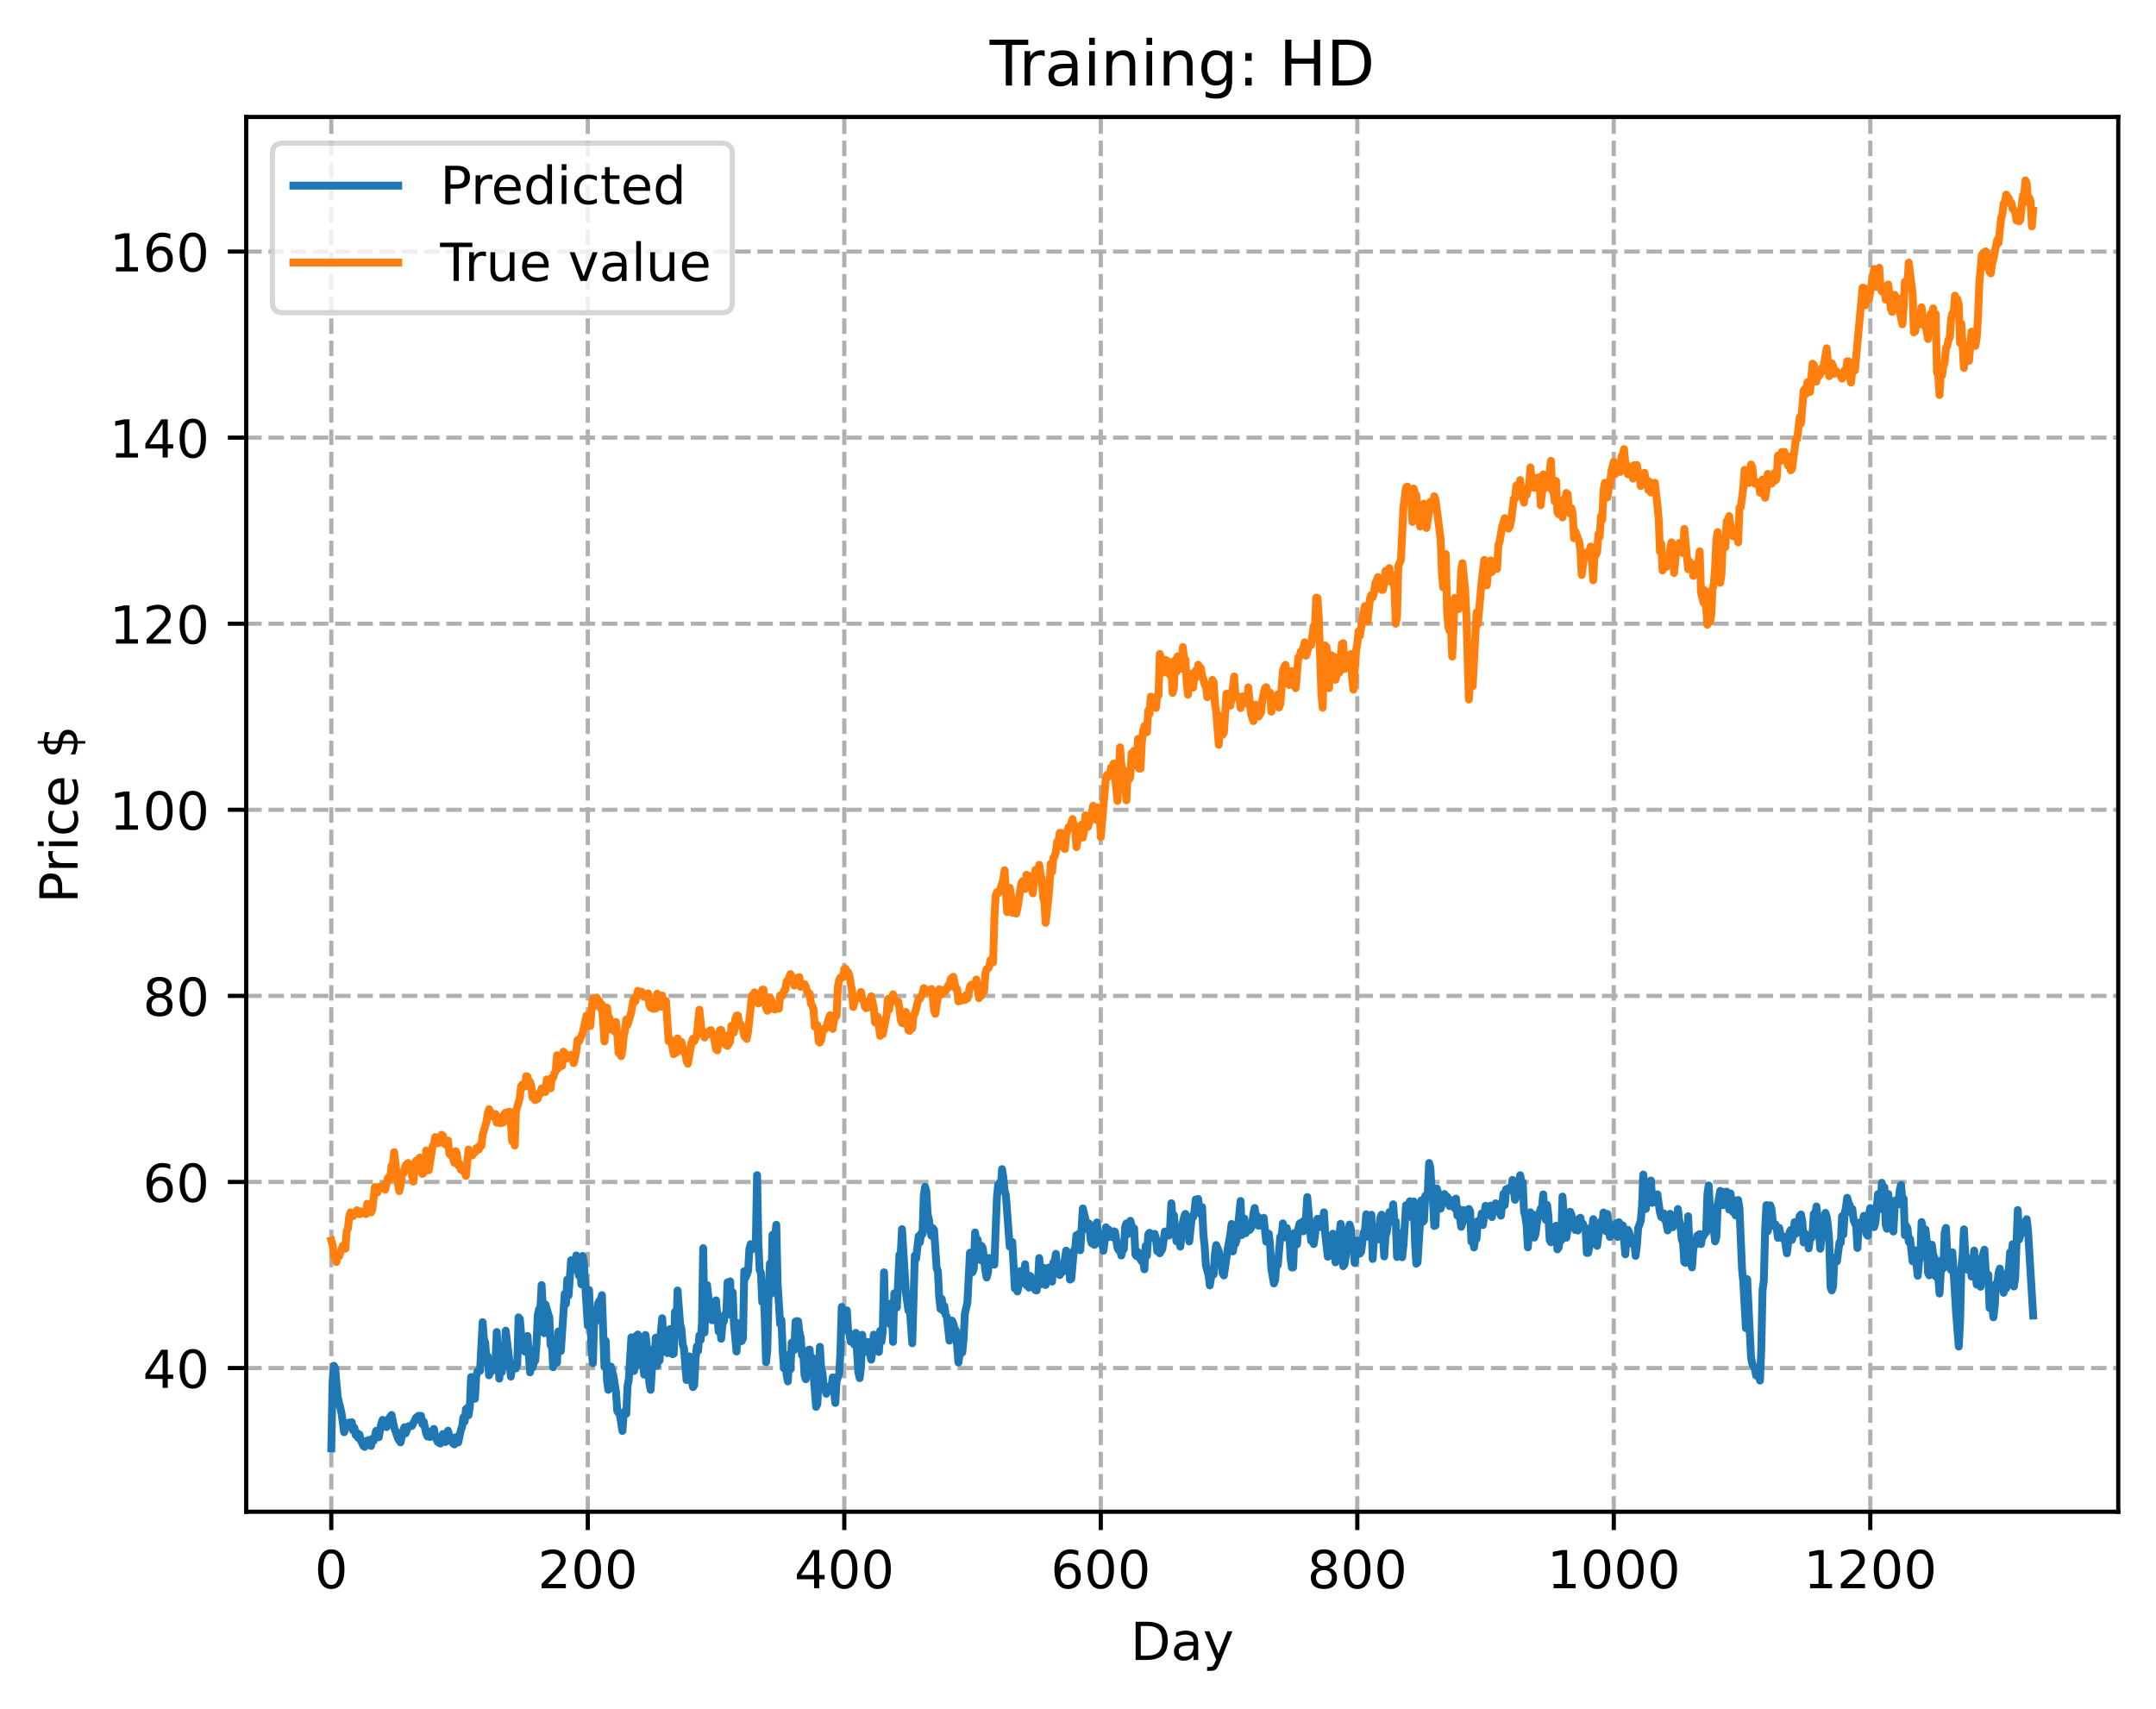 <?xml version="1.0" encoding="utf-8" standalone="no"?>
<!DOCTYPE svg PUBLIC "-//W3C//DTD SVG 1.1//EN"
  "http://www.w3.org/Graphics/SVG/1.1/DTD/svg11.dtd">
<!-- Created with matplotlib (https://matplotlib.org/) -->
<svg height="325.986pt" version="1.1" viewBox="0 0 411.286 325.986" width="411.286pt" xmlns="http://www.w3.org/2000/svg" xmlns:xlink="http://www.w3.org/1999/xlink">
 <defs>
  <style type="text/css">
*{stroke-linecap:butt;stroke-linejoin:round;}
  </style>
 </defs>
 <g id="figure_1">
  <g id="patch_1">
   <path d="M 0 325.986 
L 411.286 325.986 
L 411.286 0 
L 0 0 
z
" style="fill:#ffffff;"/>
  </g>
  <g id="axes_1">
   <g id="patch_2">
    <path d="M 46.966 288.43 
L 404.086 288.43 
L 404.086 22.318 
L 46.966 22.318 
z
" style="fill:#ffffff;"/>
   </g>
   <g id="matplotlib.axis_1">
    <g id="xtick_1">
     <g id="line2d_1">
      <path clip-path="url(#p94dce12f5c)" d="M 63.198 288.43 
L 63.198 22.318 
" style="fill:none;stroke:#b0b0b0;stroke-dasharray:2.96,1.28;stroke-dashoffset:0;stroke-width:0.8;"/>
     </g>
     <g id="line2d_2">
      <defs>
       <path d="M 0 0 
L 0 3.5 
" id="ma8d105ba81" style="stroke:#000000;stroke-width:0.8;"/>
      </defs>
      <g>
       <use style="stroke:#000000;stroke-width:0.8;" x="63.198" xlink:href="#ma8d105ba81" y="288.43"/>
      </g>
     </g>
     <g id="text_1">
      <!-- 0 -->
      <defs>
       <path d="M 31.781 66.406 
Q 24.172 66.406 20.328 58.906 
Q 16.5 51.422 16.5 36.375 
Q 16.5 21.391 20.328 13.891 
Q 24.172 6.391 31.781 6.391 
Q 39.453 6.391 43.281 13.891 
Q 47.125 21.391 47.125 36.375 
Q 47.125 51.422 43.281 58.906 
Q 39.453 66.406 31.781 66.406 
z
M 31.781 74.219 
Q 44.047 74.219 50.516 64.516 
Q 56.984 54.828 56.984 36.375 
Q 56.984 17.969 50.516 8.266 
Q 44.047 -1.422 31.781 -1.422 
Q 19.531 -1.422 13.062 8.266 
Q 6.594 17.969 6.594 36.375 
Q 6.594 54.828 13.062 64.516 
Q 19.531 74.219 31.781 74.219 
z
" id="DejaVuSans-48"/>
      </defs>
      <g transform="translate(60.017 303.029)scale(0.1 -0.1)">
       <use xlink:href="#DejaVuSans-48"/>
      </g>
     </g>
    </g>
    <g id="xtick_2">
     <g id="line2d_3">
      <path clip-path="url(#p94dce12f5c)" d="M 112.129 288.43 
L 112.129 22.318 
" style="fill:none;stroke:#b0b0b0;stroke-dasharray:2.96,1.28;stroke-dashoffset:0;stroke-width:0.8;"/>
     </g>
     <g id="line2d_4">
      <g>
       <use style="stroke:#000000;stroke-width:0.8;" x="112.129" xlink:href="#ma8d105ba81" y="288.43"/>
      </g>
     </g>
     <g id="text_2">
      <!-- 200 -->
      <defs>
       <path d="M 19.188 8.297 
L 53.609 8.297 
L 53.609 0 
L 7.328 0 
L 7.328 8.297 
Q 12.938 14.109 22.625 23.891 
Q 32.328 33.688 34.812 36.531 
Q 39.547 41.844 41.422 45.531 
Q 43.312 49.219 43.312 52.781 
Q 43.312 58.594 39.234 62.25 
Q 35.156 65.922 28.609 65.922 
Q 23.969 65.922 18.812 64.312 
Q 13.672 62.703 7.812 59.422 
L 7.812 69.391 
Q 13.766 71.781 18.938 73 
Q 24.125 74.219 28.422 74.219 
Q 39.75 74.219 46.484 68.547 
Q 53.219 62.891 53.219 53.422 
Q 53.219 48.922 51.531 44.891 
Q 49.859 40.875 45.406 35.406 
Q 44.188 33.984 37.641 27.219 
Q 31.109 20.453 19.188 8.297 
z
" id="DejaVuSans-50"/>
      </defs>
      <g transform="translate(102.585 303.029)scale(0.1 -0.1)">
       <use xlink:href="#DejaVuSans-50"/>
       <use x="63.623" xlink:href="#DejaVuSans-48"/>
       <use x="127.246" xlink:href="#DejaVuSans-48"/>
      </g>
     </g>
    </g>
    <g id="xtick_3">
     <g id="line2d_5">
      <path clip-path="url(#p94dce12f5c)" d="M 161.06 288.43 
L 161.06 22.318 
" style="fill:none;stroke:#b0b0b0;stroke-dasharray:2.96,1.28;stroke-dashoffset:0;stroke-width:0.8;"/>
     </g>
     <g id="line2d_6">
      <g>
       <use style="stroke:#000000;stroke-width:0.8;" x="161.06" xlink:href="#ma8d105ba81" y="288.43"/>
      </g>
     </g>
     <g id="text_3">
      <!-- 400 -->
      <defs>
       <path d="M 37.797 64.312 
L 12.891 25.391 
L 37.797 25.391 
z
M 35.203 72.906 
L 47.609 72.906 
L 47.609 25.391 
L 58.016 25.391 
L 58.016 17.188 
L 47.609 17.188 
L 47.609 0 
L 37.797 0 
L 37.797 17.188 
L 4.891 17.188 
L 4.891 26.703 
z
" id="DejaVuSans-52"/>
      </defs>
      <g transform="translate(151.516 303.029)scale(0.1 -0.1)">
       <use xlink:href="#DejaVuSans-52"/>
       <use x="63.623" xlink:href="#DejaVuSans-48"/>
       <use x="127.246" xlink:href="#DejaVuSans-48"/>
      </g>
     </g>
    </g>
    <g id="xtick_4">
     <g id="line2d_7">
      <path clip-path="url(#p94dce12f5c)" d="M 209.99 288.43 
L 209.99 22.318 
" style="fill:none;stroke:#b0b0b0;stroke-dasharray:2.96,1.28;stroke-dashoffset:0;stroke-width:0.8;"/>
     </g>
     <g id="line2d_8">
      <g>
       <use style="stroke:#000000;stroke-width:0.8;" x="209.99" xlink:href="#ma8d105ba81" y="288.43"/>
      </g>
     </g>
     <g id="text_4">
      <!-- 600 -->
      <defs>
       <path d="M 33.016 40.375 
Q 26.375 40.375 22.484 35.828 
Q 18.609 31.297 18.609 23.391 
Q 18.609 15.531 22.484 10.953 
Q 26.375 6.391 33.016 6.391 
Q 39.656 6.391 43.531 10.953 
Q 47.406 15.531 47.406 23.391 
Q 47.406 31.297 43.531 35.828 
Q 39.656 40.375 33.016 40.375 
z
M 52.594 71.297 
L 52.594 62.312 
Q 48.875 64.062 45.094 64.984 
Q 41.312 65.922 37.594 65.922 
Q 27.828 65.922 22.672 59.328 
Q 17.531 52.734 16.797 39.406 
Q 19.672 43.656 24.016 45.922 
Q 28.375 48.188 33.594 48.188 
Q 44.578 48.188 50.953 41.516 
Q 57.328 34.859 57.328 23.391 
Q 57.328 12.156 50.688 5.359 
Q 44.047 -1.422 33.016 -1.422 
Q 20.359 -1.422 13.672 8.266 
Q 6.984 17.969 6.984 36.375 
Q 6.984 53.656 15.188 63.938 
Q 23.391 74.219 37.203 74.219 
Q 40.922 74.219 44.703 73.484 
Q 48.484 72.75 52.594 71.297 
z
" id="DejaVuSans-54"/>
      </defs>
      <g transform="translate(200.446 303.029)scale(0.1 -0.1)">
       <use xlink:href="#DejaVuSans-54"/>
       <use x="63.623" xlink:href="#DejaVuSans-48"/>
       <use x="127.246" xlink:href="#DejaVuSans-48"/>
      </g>
     </g>
    </g>
    <g id="xtick_5">
     <g id="line2d_9">
      <path clip-path="url(#p94dce12f5c)" d="M 258.921 288.43 
L 258.921 22.318 
" style="fill:none;stroke:#b0b0b0;stroke-dasharray:2.96,1.28;stroke-dashoffset:0;stroke-width:0.8;"/>
     </g>
     <g id="line2d_10">
      <g>
       <use style="stroke:#000000;stroke-width:0.8;" x="258.921" xlink:href="#ma8d105ba81" y="288.43"/>
      </g>
     </g>
     <g id="text_5">
      <!-- 800 -->
      <defs>
       <path d="M 31.781 34.625 
Q 24.75 34.625 20.719 30.859 
Q 16.703 27.094 16.703 20.516 
Q 16.703 13.922 20.719 10.156 
Q 24.75 6.391 31.781 6.391 
Q 38.812 6.391 42.859 10.172 
Q 46.922 13.969 46.922 20.516 
Q 46.922 27.094 42.891 30.859 
Q 38.875 34.625 31.781 34.625 
z
M 21.922 38.812 
Q 15.578 40.375 12.031 44.719 
Q 8.5 49.078 8.5 55.328 
Q 8.5 64.062 14.719 69.141 
Q 20.953 74.219 31.781 74.219 
Q 42.672 74.219 48.875 69.141 
Q 55.078 64.062 55.078 55.328 
Q 55.078 49.078 51.531 44.719 
Q 48 40.375 41.703 38.812 
Q 48.828 37.156 52.797 32.312 
Q 56.781 27.484 56.781 20.516 
Q 56.781 9.906 50.312 4.234 
Q 43.844 -1.422 31.781 -1.422 
Q 19.734 -1.422 13.25 4.234 
Q 6.781 9.906 6.781 20.516 
Q 6.781 27.484 10.781 32.312 
Q 14.797 37.156 21.922 38.812 
z
M 18.312 54.391 
Q 18.312 48.734 21.844 45.562 
Q 25.391 42.391 31.781 42.391 
Q 38.141 42.391 41.719 45.562 
Q 45.312 48.734 45.312 54.391 
Q 45.312 60.062 41.719 63.234 
Q 38.141 66.406 31.781 66.406 
Q 25.391 66.406 21.844 63.234 
Q 18.312 60.062 18.312 54.391 
z
" id="DejaVuSans-56"/>
      </defs>
      <g transform="translate(249.377 303.029)scale(0.1 -0.1)">
       <use xlink:href="#DejaVuSans-56"/>
       <use x="63.623" xlink:href="#DejaVuSans-48"/>
       <use x="127.246" xlink:href="#DejaVuSans-48"/>
      </g>
     </g>
    </g>
    <g id="xtick_6">
     <g id="line2d_11">
      <path clip-path="url(#p94dce12f5c)" d="M 307.851 288.43 
L 307.851 22.318 
" style="fill:none;stroke:#b0b0b0;stroke-dasharray:2.96,1.28;stroke-dashoffset:0;stroke-width:0.8;"/>
     </g>
     <g id="line2d_12">
      <g>
       <use style="stroke:#000000;stroke-width:0.8;" x="307.851" xlink:href="#ma8d105ba81" y="288.43"/>
      </g>
     </g>
     <g id="text_6">
      <!-- 1000 -->
      <defs>
       <path d="M 12.406 8.297 
L 28.516 8.297 
L 28.516 63.922 
L 10.984 60.406 
L 10.984 69.391 
L 28.422 72.906 
L 38.281 72.906 
L 38.281 8.297 
L 54.391 8.297 
L 54.391 0 
L 12.406 0 
z
" id="DejaVuSans-49"/>
      </defs>
      <g transform="translate(295.126 303.029)scale(0.1 -0.1)">
       <use xlink:href="#DejaVuSans-49"/>
       <use x="63.623" xlink:href="#DejaVuSans-48"/>
       <use x="127.246" xlink:href="#DejaVuSans-48"/>
       <use x="190.869" xlink:href="#DejaVuSans-48"/>
      </g>
     </g>
    </g>
    <g id="xtick_7">
     <g id="line2d_13">
      <path clip-path="url(#p94dce12f5c)" d="M 356.782 288.43 
L 356.782 22.318 
" style="fill:none;stroke:#b0b0b0;stroke-dasharray:2.96,1.28;stroke-dashoffset:0;stroke-width:0.8;"/>
     </g>
     <g id="line2d_14">
      <g>
       <use style="stroke:#000000;stroke-width:0.8;" x="356.782" xlink:href="#ma8d105ba81" y="288.43"/>
      </g>
     </g>
     <g id="text_7">
      <!-- 1200 -->
      <g transform="translate(344.057 303.029)scale(0.1 -0.1)">
       <use xlink:href="#DejaVuSans-49"/>
       <use x="63.623" xlink:href="#DejaVuSans-50"/>
       <use x="127.246" xlink:href="#DejaVuSans-48"/>
       <use x="190.869" xlink:href="#DejaVuSans-48"/>
      </g>
     </g>
    </g>
    <g id="text_8">
     <!-- Day -->
     <defs>
      <path d="M 19.672 64.797 
L 19.672 8.109 
L 31.594 8.109 
Q 46.688 8.109 53.688 14.938 
Q 60.688 21.781 60.688 36.531 
Q 60.688 51.172 53.688 57.984 
Q 46.688 64.797 31.594 64.797 
z
M 9.812 72.906 
L 30.078 72.906 
Q 51.266 72.906 61.172 64.094 
Q 71.094 55.281 71.094 36.531 
Q 71.094 17.672 61.125 8.828 
Q 51.172 0 30.078 0 
L 9.812 0 
z
" id="DejaVuSans-68"/>
      <path d="M 34.281 27.484 
Q 23.391 27.484 19.188 25 
Q 14.984 22.516 14.984 16.5 
Q 14.984 11.719 18.141 8.906 
Q 21.297 6.109 26.703 6.109 
Q 34.188 6.109 38.703 11.406 
Q 43.219 16.703 43.219 25.484 
L 43.219 27.484 
z
M 52.203 31.203 
L 52.203 0 
L 43.219 0 
L 43.219 8.297 
Q 40.141 3.328 35.547 0.953 
Q 30.953 -1.422 24.312 -1.422 
Q 15.922 -1.422 10.953 3.297 
Q 6 8.016 6 15.922 
Q 6 25.141 12.172 29.828 
Q 18.359 34.516 30.609 34.516 
L 43.219 34.516 
L 43.219 35.406 
Q 43.219 41.609 39.141 45 
Q 35.062 48.391 27.688 48.391 
Q 23 48.391 18.547 47.266 
Q 14.109 46.141 10.016 43.891 
L 10.016 52.203 
Q 14.938 54.109 19.578 55.047 
Q 24.219 56 28.609 56 
Q 40.484 56 46.344 49.844 
Q 52.203 43.703 52.203 31.203 
z
" id="DejaVuSans-97"/>
      <path d="M 32.172 -5.078 
Q 28.375 -14.844 24.75 -17.812 
Q 21.141 -20.797 15.094 -20.797 
L 7.906 -20.797 
L 7.906 -13.281 
L 13.188 -13.281 
Q 16.891 -13.281 18.938 -11.516 
Q 21 -9.766 23.484 -3.219 
L 25.094 0.875 
L 2.984 54.688 
L 12.5 54.688 
L 29.594 11.922 
L 46.688 54.688 
L 56.203 54.688 
z
" id="DejaVuSans-121"/>
     </defs>
     <g transform="translate(215.652 316.707)scale(0.1 -0.1)">
      <use xlink:href="#DejaVuSans-68"/>
      <use x="77.002" xlink:href="#DejaVuSans-97"/>
      <use x="138.281" xlink:href="#DejaVuSans-121"/>
     </g>
    </g>
   </g>
   <g id="matplotlib.axis_2">
    <g id="ytick_1">
     <g id="line2d_15">
      <path clip-path="url(#p94dce12f5c)" d="M 46.966 261.009 
L 404.086 261.009 
" style="fill:none;stroke:#b0b0b0;stroke-dasharray:2.96,1.28;stroke-dashoffset:0;stroke-width:0.8;"/>
     </g>
     <g id="line2d_16">
      <defs>
       <path d="M 0 0 
L -3.5 0 
" id="m25feabf65d" style="stroke:#000000;stroke-width:0.8;"/>
      </defs>
      <g>
       <use style="stroke:#000000;stroke-width:0.8;" x="46.966" xlink:href="#m25feabf65d" y="261.009"/>
      </g>
     </g>
     <g id="text_9">
      <!-- 40 -->
      <g transform="translate(27.241 264.808)scale(0.1 -0.1)">
       <use xlink:href="#DejaVuSans-52"/>
       <use x="63.623" xlink:href="#DejaVuSans-48"/>
      </g>
     </g>
    </g>
    <g id="ytick_2">
     <g id="line2d_17">
      <path clip-path="url(#p94dce12f5c)" d="M 46.966 225.506 
L 404.086 225.506 
" style="fill:none;stroke:#b0b0b0;stroke-dasharray:2.96,1.28;stroke-dashoffset:0;stroke-width:0.8;"/>
     </g>
     <g id="line2d_18">
      <g>
       <use style="stroke:#000000;stroke-width:0.8;" x="46.966" xlink:href="#m25feabf65d" y="225.506"/>
      </g>
     </g>
     <g id="text_10">
      <!-- 60 -->
      <g transform="translate(27.241 229.306)scale(0.1 -0.1)">
       <use xlink:href="#DejaVuSans-54"/>
       <use x="63.623" xlink:href="#DejaVuSans-48"/>
      </g>
     </g>
    </g>
    <g id="ytick_3">
     <g id="line2d_19">
      <path clip-path="url(#p94dce12f5c)" d="M 46.966 190.004 
L 404.086 190.004 
" style="fill:none;stroke:#b0b0b0;stroke-dasharray:2.96,1.28;stroke-dashoffset:0;stroke-width:0.8;"/>
     </g>
     <g id="line2d_20">
      <g>
       <use style="stroke:#000000;stroke-width:0.8;" x="46.966" xlink:href="#m25feabf65d" y="190.004"/>
      </g>
     </g>
     <g id="text_11">
      <!-- 80 -->
      <g transform="translate(27.241 193.803)scale(0.1 -0.1)">
       <use xlink:href="#DejaVuSans-56"/>
       <use x="63.623" xlink:href="#DejaVuSans-48"/>
      </g>
     </g>
    </g>
    <g id="ytick_4">
     <g id="line2d_21">
      <path clip-path="url(#p94dce12f5c)" d="M 46.966 154.501 
L 404.086 154.501 
" style="fill:none;stroke:#b0b0b0;stroke-dasharray:2.96,1.28;stroke-dashoffset:0;stroke-width:0.8;"/>
     </g>
     <g id="line2d_22">
      <g>
       <use style="stroke:#000000;stroke-width:0.8;" x="46.966" xlink:href="#m25feabf65d" y="154.501"/>
      </g>
     </g>
     <g id="text_12">
      <!-- 100 -->
      <g transform="translate(20.878 158.301)scale(0.1 -0.1)">
       <use xlink:href="#DejaVuSans-49"/>
       <use x="63.623" xlink:href="#DejaVuSans-48"/>
       <use x="127.246" xlink:href="#DejaVuSans-48"/>
      </g>
     </g>
    </g>
    <g id="ytick_5">
     <g id="line2d_23">
      <path clip-path="url(#p94dce12f5c)" d="M 46.966 118.999 
L 404.086 118.999 
" style="fill:none;stroke:#b0b0b0;stroke-dasharray:2.96,1.28;stroke-dashoffset:0;stroke-width:0.8;"/>
     </g>
     <g id="line2d_24">
      <g>
       <use style="stroke:#000000;stroke-width:0.8;" x="46.966" xlink:href="#m25feabf65d" y="118.999"/>
      </g>
     </g>
     <g id="text_13">
      <!-- 120 -->
      <g transform="translate(20.878 122.798)scale(0.1 -0.1)">
       <use xlink:href="#DejaVuSans-49"/>
       <use x="63.623" xlink:href="#DejaVuSans-50"/>
       <use x="127.246" xlink:href="#DejaVuSans-48"/>
      </g>
     </g>
    </g>
    <g id="ytick_6">
     <g id="line2d_25">
      <path clip-path="url(#p94dce12f5c)" d="M 46.966 83.496 
L 404.086 83.496 
" style="fill:none;stroke:#b0b0b0;stroke-dasharray:2.96,1.28;stroke-dashoffset:0;stroke-width:0.8;"/>
     </g>
     <g id="line2d_26">
      <g>
       <use style="stroke:#000000;stroke-width:0.8;" x="46.966" xlink:href="#m25feabf65d" y="83.496"/>
      </g>
     </g>
     <g id="text_14">
      <!-- 140 -->
      <g transform="translate(20.878 87.296)scale(0.1 -0.1)">
       <use xlink:href="#DejaVuSans-49"/>
       <use x="63.623" xlink:href="#DejaVuSans-52"/>
       <use x="127.246" xlink:href="#DejaVuSans-48"/>
      </g>
     </g>
    </g>
    <g id="ytick_7">
     <g id="line2d_27">
      <path clip-path="url(#p94dce12f5c)" d="M 46.966 47.994 
L 404.086 47.994 
" style="fill:none;stroke:#b0b0b0;stroke-dasharray:2.96,1.28;stroke-dashoffset:0;stroke-width:0.8;"/>
     </g>
     <g id="line2d_28">
      <g>
       <use style="stroke:#000000;stroke-width:0.8;" x="46.966" xlink:href="#m25feabf65d" y="47.994"/>
      </g>
     </g>
     <g id="text_15">
      <!-- 160 -->
      <g transform="translate(20.878 51.793)scale(0.1 -0.1)">
       <use xlink:href="#DejaVuSans-49"/>
       <use x="63.623" xlink:href="#DejaVuSans-54"/>
       <use x="127.246" xlink:href="#DejaVuSans-48"/>
      </g>
     </g>
    </g>
    <g id="text_16">
     <!-- Price $ -->
     <defs>
      <path d="M 19.672 64.797 
L 19.672 37.406 
L 32.078 37.406 
Q 38.969 37.406 42.719 40.969 
Q 46.484 44.531 46.484 51.125 
Q 46.484 57.672 42.719 61.234 
Q 38.969 64.797 32.078 64.797 
z
M 9.812 72.906 
L 32.078 72.906 
Q 44.344 72.906 50.609 67.359 
Q 56.891 61.812 56.891 51.125 
Q 56.891 40.328 50.609 34.812 
Q 44.344 29.297 32.078 29.297 
L 19.672 29.297 
L 19.672 0 
L 9.812 0 
z
" id="DejaVuSans-80"/>
      <path d="M 41.109 46.297 
Q 39.594 47.172 37.812 47.578 
Q 36.031 48 33.891 48 
Q 26.266 48 22.188 43.047 
Q 18.109 38.094 18.109 28.812 
L 18.109 0 
L 9.078 0 
L 9.078 54.688 
L 18.109 54.688 
L 18.109 46.188 
Q 20.953 51.172 25.484 53.578 
Q 30.031 56 36.531 56 
Q 37.453 56 38.578 55.875 
Q 39.703 55.766 41.062 55.516 
z
" id="DejaVuSans-114"/>
      <path d="M 9.422 54.688 
L 18.406 54.688 
L 18.406 0 
L 9.422 0 
z
M 9.422 75.984 
L 18.406 75.984 
L 18.406 64.594 
L 9.422 64.594 
z
" id="DejaVuSans-105"/>
      <path d="M 48.781 52.594 
L 48.781 44.188 
Q 44.969 46.297 41.141 47.344 
Q 37.312 48.391 33.406 48.391 
Q 24.656 48.391 19.812 42.844 
Q 14.984 37.312 14.984 27.297 
Q 14.984 17.281 19.812 11.734 
Q 24.656 6.203 33.406 6.203 
Q 37.312 6.203 41.141 7.25 
Q 44.969 8.297 48.781 10.406 
L 48.781 2.094 
Q 45.016 0.344 40.984 -0.531 
Q 36.969 -1.422 32.422 -1.422 
Q 20.062 -1.422 12.781 6.344 
Q 5.516 14.109 5.516 27.297 
Q 5.516 40.672 12.859 48.328 
Q 20.219 56 33.016 56 
Q 37.156 56 41.109 55.141 
Q 45.062 54.297 48.781 52.594 
z
" id="DejaVuSans-99"/>
      <path d="M 56.203 29.594 
L 56.203 25.203 
L 14.891 25.203 
Q 15.484 15.922 20.484 11.062 
Q 25.484 6.203 34.422 6.203 
Q 39.594 6.203 44.453 7.469 
Q 49.312 8.734 54.109 11.281 
L 54.109 2.781 
Q 49.266 0.734 44.188 -0.344 
Q 39.109 -1.422 33.891 -1.422 
Q 20.797 -1.422 13.156 6.188 
Q 5.516 13.812 5.516 26.812 
Q 5.516 40.234 12.766 48.109 
Q 20.016 56 32.328 56 
Q 43.359 56 49.781 48.891 
Q 56.203 41.797 56.203 29.594 
z
M 47.219 32.234 
Q 47.125 39.594 43.094 43.984 
Q 39.062 48.391 32.422 48.391 
Q 24.906 48.391 20.391 44.141 
Q 15.875 39.891 15.188 32.172 
z
" id="DejaVuSans-101"/>
      <path id="DejaVuSans-32"/>
      <path d="M 33.797 -14.703 
L 28.906 -14.703 
L 28.859 0 
Q 23.734 0.094 18.609 1.188 
Q 13.484 2.297 8.297 4.5 
L 8.297 13.281 
Q 13.281 10.156 18.375 8.562 
Q 23.484 6.984 28.906 6.938 
L 28.906 29.203 
Q 18.109 30.953 13.203 35.156 
Q 8.297 39.359 8.297 46.688 
Q 8.297 54.641 13.625 59.219 
Q 18.953 63.812 28.906 64.5 
L 28.906 75.984 
L 33.797 75.984 
L 33.797 64.656 
Q 38.328 64.453 42.578 63.688 
Q 46.828 62.938 50.875 61.625 
L 50.875 53.078 
Q 46.828 55.125 42.547 56.25 
Q 38.281 57.375 33.797 57.562 
L 33.797 36.719 
Q 44.875 35.016 50.094 30.609 
Q 55.328 26.219 55.328 18.609 
Q 55.328 10.359 49.781 5.594 
Q 44.234 0.828 33.797 0.094 
z
M 28.906 37.594 
L 28.906 57.625 
Q 23.25 56.984 20.266 54.391 
Q 17.281 51.812 17.281 47.516 
Q 17.281 43.312 20.031 40.969 
Q 22.797 38.625 28.906 37.594 
z
M 33.797 28.219 
L 33.797 7.078 
Q 39.984 7.906 43.141 10.594 
Q 46.297 13.281 46.297 17.672 
Q 46.297 21.969 43.281 24.5 
Q 40.281 27.047 33.797 28.219 
z
" id="DejaVuSans-36"/>
     </defs>
     <g transform="translate(14.798 172.342)rotate(-90)scale(0.1 -0.1)">
      <use xlink:href="#DejaVuSans-80"/>
      <use x="58.553" xlink:href="#DejaVuSans-114"/>
      <use x="99.666" xlink:href="#DejaVuSans-105"/>
      <use x="127.449" xlink:href="#DejaVuSans-99"/>
      <use x="182.43" xlink:href="#DejaVuSans-101"/>
      <use x="243.953" xlink:href="#DejaVuSans-32"/>
      <use x="275.74" xlink:href="#DejaVuSans-36"/>
     </g>
    </g>
   </g>
   <g id="line2d_29">
    <path clip-path="url(#p94dce12f5c)" d="M 63.198 276.334 
L 63.443 263.84 
L 63.688 260.587 
L 63.932 261.01 
L 64.422 266.549 
L 65.156 269.652 
L 65.645 273.263 
L 66.134 271.976 
L 66.379 271.517 
L 66.623 271.41 
L 66.868 271.465 
L 67.113 271.347 
L 67.357 272.923 
L 67.602 272.414 
L 67.847 273.791 
L 68.091 273.358 
L 68.336 274.348 
L 68.581 273.703 
L 68.825 274.798 
L 69.315 275.867 
L 69.559 276.062 
L 69.804 274.943 
L 70.049 275.682 
L 70.293 274.746 
L 70.538 275.56 
L 70.783 275.882 
L 71.027 274.518 
L 71.272 274.921 
L 71.761 272.987 
L 72.251 274.234 
L 72.74 271.59 
L 72.984 270.905 
L 73.229 272.168 
L 73.474 271.366 
L 73.718 272.278 
L 74.208 270.593 
L 74.697 269.962 
L 75.186 272.332 
L 75.92 274.451 
L 76.41 275.195 
L 76.899 272.97 
L 77.144 272.311 
L 77.388 273.477 
L 77.878 272.16 
L 78.122 272.074 
L 78.367 272.112 
L 78.611 272.03 
L 79.101 271.043 
L 79.345 270.523 
L 79.835 270.128 
L 80.324 270.141 
L 80.569 271.694 
L 80.813 271.218 
L 81.303 273.474 
L 81.547 274.076 
L 81.792 273.117 
L 82.037 274.168 
L 82.281 273.323 
L 82.771 272.629 
L 83.015 273.998 
L 83.505 275.135 
L 83.994 275.422 
L 84.483 273.607 
L 84.728 274.655 
L 84.972 275.136 
L 85.462 272.966 
L 85.951 274.745 
L 86.44 275.417 
L 86.685 275.59 
L 86.93 274.205 
L 87.419 275.197 
L 87.908 272.875 
L 88.153 272.23 
L 88.398 270.438 
L 88.642 271.202 
L 88.887 268.862 
L 89.132 268.635 
L 89.376 270.019 
L 89.621 268.525 
L 89.866 262.725 
L 90.11 264.095 
L 90.355 266.86 
L 90.599 266.88 
L 90.844 262.58 
L 91.089 261.666 
L 91.333 261.409 
L 91.578 261.545 
L 92.067 252.255 
L 92.312 255.504 
L 92.557 256.146 
L 92.801 259.515 
L 93.046 258.776 
L 93.291 262.4 
L 93.535 261.589 
L 93.78 261.667 
L 94.269 259.806 
L 94.514 260.391 
L 94.759 254.138 
L 95.248 263.045 
L 95.493 259.716 
L 95.737 261.789 
L 95.982 259.09 
L 96.227 259.507 
L 96.471 253.88 
L 97.205 259.942 
L 97.45 262.643 
L 97.694 260.757 
L 97.939 260.499 
L 98.184 261.054 
L 98.428 261.083 
L 98.673 260.282 
L 98.918 251.336 
L 99.162 251.622 
L 99.652 257.27 
L 100.141 257.888 
L 100.386 255.258 
L 100.63 254.894 
L 101.12 261.833 
L 101.364 259.195 
L 101.609 260.916 
L 101.854 259.783 
L 102.098 259.635 
L 102.343 256.418 
L 102.587 250.874 
L 102.832 249.784 
L 103.077 249.94 
L 103.321 245.176 
L 103.811 254.364 
L 104.055 248.899 
L 104.789 251.382 
L 105.034 256.666 
L 105.279 256.314 
L 105.523 260.86 
L 105.768 255.911 
L 106.013 257.497 
L 106.257 259.994 
L 106.502 254.047 
L 106.747 256.928 
L 106.991 257.774 
L 107.725 246.842 
L 107.97 248.75 
L 108.215 244.14 
L 108.459 247.176 
L 108.948 240.444 
L 109.193 242.257 
L 109.438 240.899 
L 109.682 242.021 
L 109.927 239.525 
L 110.416 243.344 
L 110.661 241.461 
L 110.906 245.056 
L 111.15 239.621 
L 111.395 241.18 
L 112.129 252.947 
L 112.374 246.116 
L 112.863 257.808 
L 113.108 260.09 
L 113.352 251.21 
L 113.597 252.178 
L 113.842 251.508 
L 114.086 248.723 
L 114.331 248.2 
L 114.575 248.198 
L 114.82 247.108 
L 115.309 260.825 
L 115.554 255.838 
L 115.799 263.344 
L 116.043 265.171 
L 116.288 261.407 
L 116.533 260.726 
L 117.022 262.506 
L 117.511 265.612 
L 117.756 269.226 
L 118.245 269.916 
L 118.735 273.025 
L 118.979 269.741 
L 119.224 269.195 
L 119.469 269.753 
L 119.713 264.458 
L 119.958 263.175 
L 120.447 255.153 
L 120.692 260.309 
L 120.936 261.578 
L 121.181 259.542 
L 121.426 254.823 
L 121.67 254.619 
L 122.16 260.431 
L 122.404 258.026 
L 122.894 262.291 
L 123.138 254.697 
L 123.383 256.639 
L 123.872 263.873 
L 124.117 265.179 
L 124.606 257.415 
L 124.851 260.042 
L 125.096 255.218 
L 125.34 260.583 
L 125.585 257.231 
L 125.83 259.59 
L 126.074 254.188 
L 126.319 251.513 
L 126.563 255.531 
L 126.808 255.84 
L 127.053 257.355 
L 127.297 258.162 
L 127.542 253.773 
L 127.787 253.596 
L 128.276 258.373 
L 128.521 258.288 
L 128.765 250.284 
L 129.01 253.918 
L 129.255 246.211 
L 129.744 252.669 
L 129.989 253.552 
L 130.233 256.474 
L 130.478 257.28 
L 130.967 263.303 
L 131.212 261.953 
L 131.457 258.779 
L 131.701 261.959 
L 132.191 264.646 
L 132.435 264.254 
L 132.68 259.266 
L 132.924 256.915 
L 133.169 257.739 
L 133.414 254.795 
L 133.658 255.663 
L 133.903 252.612 
L 134.148 238.142 
L 134.392 254.254 
L 134.637 247.968 
L 134.882 245.163 
L 135.371 249.556 
L 135.86 251.9 
L 136.105 250.486 
L 136.35 249.936 
L 136.594 248.09 
L 137.084 254.047 
L 137.328 252.461 
L 137.573 255.433 
L 137.818 252.681 
L 138.062 252.125 
L 138.307 250.71 
L 138.551 250.891 
L 138.796 244.657 
L 139.041 247.966 
L 139.285 244.48 
L 139.53 250.934 
L 139.775 246.573 
L 140.019 252.785 
L 140.509 257.865 
L 140.753 252.442 
L 140.998 256.061 
L 141.243 252.708 
L 141.487 255.876 
L 141.732 255.352 
L 141.977 242.527 
L 142.221 243.778 
L 142.711 242.468 
L 142.955 238.285 
L 143.2 237.38 
L 143.445 238.392 
L 143.689 237.797 
L 143.934 237.844 
L 144.178 237.445 
L 144.423 224.207 
L 144.668 237.198 
L 144.912 242.292 
L 145.157 242.869 
L 145.402 248.412 
L 145.646 246.119 
L 145.891 251.387 
L 146.136 259.912 
L 146.38 257.501 
L 146.625 246.475 
L 146.87 241.079 
L 147.114 246.862 
L 147.359 235.61 
L 147.604 242.847 
L 147.848 236.079 
L 148.093 233.677 
L 148.338 244.939 
L 148.827 252.608 
L 149.072 251.846 
L 149.316 257.962 
L 149.561 261.07 
L 149.806 258.74 
L 150.05 262.258 
L 150.295 263.564 
L 150.539 258.446 
L 150.784 261.269 
L 151.029 256.168 
L 151.273 256.729 
L 151.518 257.575 
L 151.763 252.141 
L 152.007 252.052 
L 152.252 252.089 
L 152.497 254.17 
L 152.741 255.146 
L 152.986 258.566 
L 153.231 258.077 
L 153.475 262.377 
L 153.72 263.145 
L 153.965 258.815 
L 154.209 257.565 
L 154.454 257.483 
L 154.699 260.756 
L 154.943 259.05 
L 155.677 268.418 
L 155.922 267.888 
L 156.411 256.966 
L 156.656 261.291 
L 156.9 261.897 
L 157.145 264.892 
L 157.39 264.974 
L 157.634 265.919 
L 158.124 264.562 
L 158.368 264.809 
L 158.613 264.54 
L 158.858 262.784 
L 159.347 267.679 
L 159.592 263.475 
L 160.081 262.129 
L 160.326 257.997 
L 160.57 249.352 
L 161.06 252.592 
L 161.304 252.67 
L 161.549 250.012 
L 161.794 253.979 
L 162.038 254.425 
L 162.283 255.999 
L 162.527 255.263 
L 162.772 255.311 
L 163.017 256.587 
L 163.261 254.305 
L 163.751 261.876 
L 163.995 262.943 
L 164.24 260.916 
L 164.485 254.669 
L 164.729 257.912 
L 164.974 257.968 
L 165.219 257.364 
L 165.463 256.038 
L 165.708 257.58 
L 165.953 258.301 
L 166.197 259.418 
L 166.442 257.727 
L 166.687 254.632 
L 167.176 256.953 
L 167.421 256.213 
L 167.665 257.944 
L 167.91 253.901 
L 168.154 255.948 
L 168.399 254.027 
L 168.644 242.753 
L 168.888 251.787 
L 169.133 249.751 
L 169.378 251.494 
L 169.622 250.782 
L 169.867 252.715 
L 170.112 248.605 
L 170.356 256.03 
L 170.601 246.759 
L 170.846 249.083 
L 171.09 249.479 
L 171.58 239.383 
L 171.824 239.351 
L 172.069 234.513 
L 172.803 246.556 
L 173.292 250.053 
L 173.537 249.409 
L 174.026 256.286 
L 174.515 239.553 
L 174.76 240.174 
L 175.249 235.83 
L 175.494 237.012 
L 175.739 235.305 
L 175.983 235.454 
L 176.228 228.072 
L 176.473 226.438 
L 176.717 227.386 
L 176.962 231.721 
L 177.207 232.667 
L 177.451 234.855 
L 177.696 235.788 
L 177.941 234.312 
L 178.185 234.638 
L 178.675 241.951 
L 178.919 242.543 
L 179.164 247.467 
L 179.409 249.725 
L 179.653 247.819 
L 179.898 250.064 
L 180.142 249.154 
L 180.387 250.859 
L 180.632 251.246 
L 181.121 255.782 
L 181.61 251.969 
L 181.855 252.517 
L 182.1 253.539 
L 182.344 253.779 
L 182.834 259.958 
L 183.078 258.196 
L 183.323 255.59 
L 183.568 258.039 
L 183.812 255.542 
L 184.057 250.659 
L 184.546 248.464 
L 185.036 239.001 
L 185.28 239.202 
L 185.525 242.731 
L 185.77 241.99 
L 186.014 235.144 
L 186.259 237.143 
L 186.503 236.497 
L 186.748 239.321 
L 186.993 240.416 
L 187.237 237.697 
L 187.482 238.138 
L 187.971 242.42 
L 188.216 243.749 
L 188.461 242.799 
L 188.705 240.01 
L 188.95 241.347 
L 189.195 240.595 
L 189.684 241.294 
L 190.173 228.506 
L 190.418 225.995 
L 190.663 225.647 
L 190.907 226.903 
L 191.152 223.058 
L 191.397 224.612 
L 191.641 227.175 
L 191.886 228.042 
L 192.62 237.849 
L 193.109 236.972 
L 193.598 245.843 
L 193.843 245.34 
L 194.088 246.405 
L 194.332 245.325 
L 194.577 242.533 
L 194.822 242.511 
L 195.066 242.626 
L 195.311 243.549 
L 195.556 241.197 
L 195.8 245.195 
L 196.045 244.143 
L 196.29 245.676 
L 196.534 243.447 
L 196.779 244.436 
L 197.268 245.253 
L 197.513 246.146 
L 197.758 246.211 
L 198.002 244.386 
L 198.247 240.032 
L 198.736 245.026 
L 198.981 242.442 
L 199.225 241.931 
L 199.47 245.171 
L 199.959 243.065 
L 200.204 241.806 
L 200.449 242.659 
L 200.693 244.532 
L 200.938 240.866 
L 201.183 240.736 
L 201.427 239.228 
L 201.672 242.253 
L 201.917 241.473 
L 202.161 243.279 
L 202.406 241.755 
L 202.651 242.732 
L 202.895 241.829 
L 203.385 238.614 
L 203.629 239.045 
L 203.874 240.41 
L 204.118 244.14 
L 204.363 243.997 
L 204.852 238.56 
L 205.097 238.25 
L 205.342 235.676 
L 205.586 235.627 
L 205.831 235.385 
L 206.076 238.541 
L 206.565 230.566 
L 207.544 234.606 
L 207.788 233.465 
L 208.033 236.364 
L 208.278 237.227 
L 208.522 235.882 
L 208.767 237.526 
L 209.012 237.327 
L 209.256 233.24 
L 209.501 236.267 
L 209.746 236.131 
L 209.99 236.328 
L 210.235 236.978 
L 210.479 238.644 
L 210.724 236.91 
L 210.969 234.158 
L 211.213 236.125 
L 211.458 234.581 
L 211.703 235.946 
L 211.947 235.677 
L 212.192 236.052 
L 212.437 234.922 
L 212.681 234.986 
L 213.171 238.068 
L 213.415 238.562 
L 213.66 238.355 
L 213.905 239.541 
L 214.149 238.508 
L 214.394 238.291 
L 214.639 234.048 
L 214.883 233.42 
L 215.128 235.46 
L 215.373 233.739 
L 215.617 232.919 
L 216.106 234.648 
L 216.351 234.366 
L 216.596 239.357 
L 216.84 239.68 
L 217.085 238.877 
L 217.33 239.289 
L 217.574 240.327 
L 217.819 240.699 
L 218.064 240.287 
L 218.308 242.177 
L 218.553 237.708 
L 218.798 239.577 
L 219.042 235.519 
L 219.287 235.209 
L 219.532 236.152 
L 219.776 236.187 
L 220.021 235.955 
L 220.266 235.406 
L 220.51 236.266 
L 220.755 238.723 
L 221 238.234 
L 221.244 239.121 
L 221.734 238.317 
L 222.223 234.958 
L 222.467 235.19 
L 222.712 235.024 
L 222.957 235.741 
L 223.201 234.499 
L 223.446 229.569 
L 223.691 232.444 
L 223.935 231.845 
L 224.425 236.842 
L 224.669 234.823 
L 225.159 237.854 
L 225.648 233.263 
L 225.893 232.157 
L 226.137 231.605 
L 226.382 232.867 
L 226.627 232.995 
L 226.871 236.87 
L 227.361 232.107 
L 227.605 232.221 
L 227.85 231.204 
L 228.094 228.85 
L 228.339 229.639 
L 228.584 228.755 
L 228.828 231.147 
L 229.073 231.694 
L 229.318 230.301 
L 229.562 235.471 
L 229.807 237.855 
L 230.052 241.507 
L 230.541 243.26 
L 230.786 245.257 
L 231.275 242.239 
L 231.52 243.153 
L 231.764 239.248 
L 232.009 237.546 
L 232.498 238.702 
L 232.743 241.001 
L 232.988 240.566 
L 233.232 242.98 
L 233.477 243.347 
L 234.211 238.254 
L 234.7 235.533 
L 234.945 233.516 
L 235.189 238.761 
L 235.434 237.096 
L 235.679 237.281 
L 235.923 236.474 
L 236.657 229.137 
L 236.902 235.639 
L 237.147 234.577 
L 237.391 232.505 
L 237.636 235.289 
L 237.881 233.95 
L 238.125 233.755 
L 238.37 234.675 
L 238.615 234.384 
L 238.859 233.729 
L 239.104 231.551 
L 239.349 230.469 
L 239.593 232.717 
L 239.838 232 
L 240.082 233.878 
L 240.327 233.545 
L 240.572 233.841 
L 240.816 232.705 
L 241.061 232.338 
L 241.55 236.901 
L 242.04 235.385 
L 242.284 237.547 
L 242.529 242.083 
L 243.018 244.876 
L 243.263 244.16 
L 243.508 240.691 
L 243.752 241.377 
L 244.242 235.953 
L 244.486 235.753 
L 244.731 233.407 
L 244.976 236.097 
L 245.22 234.74 
L 245.465 234.28 
L 245.709 236.263 
L 245.954 235.312 
L 246.199 240.068 
L 246.443 241.838 
L 246.688 241.819 
L 246.933 235.244 
L 247.177 235.705 
L 247.422 237.417 
L 247.667 234.463 
L 247.911 233.44 
L 248.156 233.766 
L 248.401 233.142 
L 248.645 234.926 
L 248.89 232.812 
L 249.135 232.331 
L 249.379 228.379 
L 250.113 236.744 
L 250.358 236.549 
L 250.603 237.362 
L 250.847 235.727 
L 251.092 233.321 
L 251.337 232.528 
L 251.826 232.582 
L 252.07 234.172 
L 252.315 233.525 
L 252.56 231.301 
L 252.804 235.355 
L 253.294 239.789 
L 253.538 239.637 
L 253.783 238.623 
L 254.028 236.44 
L 254.272 235.374 
L 254.762 240.859 
L 255.006 237.931 
L 255.251 237.112 
L 255.496 235.899 
L 255.74 233.492 
L 255.985 234.853 
L 256.23 241.573 
L 256.474 241.248 
L 256.719 239.77 
L 256.964 236.479 
L 257.453 233.637 
L 257.697 234.495 
L 257.942 237.534 
L 258.187 238.113 
L 258.431 240.964 
L 258.921 236.691 
L 259.165 237.135 
L 259.41 239.186 
L 259.655 238.85 
L 260.144 235.133 
L 260.389 234.716 
L 260.633 231.673 
L 261.123 235.995 
L 261.612 231.765 
L 261.857 240.211 
L 262.101 236.467 
L 262.346 235.188 
L 262.591 234.9 
L 262.835 236.474 
L 263.325 232.314 
L 263.569 231.749 
L 264.058 239.725 
L 264.303 235.873 
L 264.548 235.079 
L 265.037 231.276 
L 265.282 231.326 
L 265.526 232.281 
L 265.771 229.77 
L 266.016 233.274 
L 266.26 233.035 
L 266.505 239.831 
L 266.75 235.974 
L 266.994 235.314 
L 267.239 236.924 
L 267.484 239.873 
L 267.728 237.645 
L 268.218 229.956 
L 268.462 230.651 
L 268.707 230.328 
L 268.952 229.186 
L 269.196 230.273 
L 269.441 232.405 
L 269.685 229.227 
L 269.93 237.097 
L 270.175 241.107 
L 270.419 240.861 
L 271.153 229.021 
L 271.398 233.158 
L 271.643 232.882 
L 271.887 228.172 
L 272.132 228.383 
L 272.377 227.424 
L 272.621 221.89 
L 272.866 222.806 
L 273.111 227.495 
L 273.355 228.901 
L 273.6 233.912 
L 273.845 233.816 
L 274.089 226.743 
L 274.334 227.519 
L 274.823 230.601 
L 275.068 229.809 
L 275.557 227.813 
L 275.802 228.613 
L 276.046 228.309 
L 276.291 228.665 
L 276.536 230.122 
L 276.78 229.161 
L 277.27 228.969 
L 277.514 230.57 
L 277.759 228.687 
L 278.004 231.928 
L 278.248 230.581 
L 278.738 234.078 
L 278.982 233.31 
L 279.227 230.885 
L 279.472 232.806 
L 279.716 231.542 
L 279.961 232.362 
L 280.206 230.653 
L 280.45 231.117 
L 280.695 236.919 
L 280.94 234.56 
L 281.184 238.003 
L 281.429 236.251 
L 281.673 236.369 
L 281.918 232.96 
L 282.163 233.096 
L 282.407 233.065 
L 282.652 231.51 
L 282.897 233.727 
L 283.386 230.063 
L 283.631 230.698 
L 283.875 231.724 
L 284.12 231.766 
L 284.365 230.033 
L 284.609 232.21 
L 284.854 230.518 
L 285.099 230.189 
L 285.343 229.583 
L 285.588 230.852 
L 285.833 231.271 
L 286.077 230.917 
L 286.322 231.943 
L 286.811 227.748 
L 287.056 229.914 
L 287.301 226.895 
L 287.545 227.251 
L 287.79 226.664 
L 288.034 226.739 
L 288.279 226.972 
L 288.524 225.118 
L 289.013 228.925 
L 289.258 228.282 
L 289.502 225.264 
L 289.747 226.625 
L 289.992 224.218 
L 290.236 225.539 
L 290.481 225.555 
L 290.726 231.103 
L 290.97 232.102 
L 291.215 233.756 
L 291.46 237.995 
L 291.949 231.301 
L 292.194 232.738 
L 292.438 231.74 
L 292.683 236.13 
L 292.928 235.402 
L 293.417 231.657 
L 293.661 231.479 
L 293.906 230.617 
L 294.151 230.395 
L 294.395 227.883 
L 294.64 231.966 
L 294.885 232.754 
L 295.129 229.906 
L 295.374 231.963 
L 295.619 236.59 
L 295.863 237.028 
L 296.108 234.597 
L 296.353 235.521 
L 296.597 235.242 
L 296.842 233.861 
L 297.087 238.365 
L 297.331 238.035 
L 297.576 236.159 
L 297.821 236.67 
L 298.065 228.297 
L 298.555 235.528 
L 298.799 236.148 
L 299.533 231.187 
L 299.778 231.782 
L 300.022 233.974 
L 300.267 233.442 
L 300.512 234.674 
L 300.756 233.982 
L 301.001 234.783 
L 301.246 232.483 
L 301.49 232.343 
L 301.735 233.983 
L 301.98 233.492 
L 302.224 234.316 
L 302.469 234.258 
L 302.714 239.06 
L 302.958 239.041 
L 303.448 236.67 
L 303.937 232.605 
L 304.182 236.348 
L 304.426 236.694 
L 304.671 237.705 
L 305.16 233.796 
L 305.405 233.024 
L 305.649 233.946 
L 305.894 231.334 
L 306.139 234.011 
L 306.383 234.939 
L 306.628 231.616 
L 307.117 236.013 
L 307.362 233.79 
L 307.607 234.564 
L 308.096 234.214 
L 308.341 233.375 
L 308.585 235.994 
L 308.83 233.193 
L 309.319 235.242 
L 309.564 233.791 
L 310.053 239.314 
L 310.298 235.763 
L 310.543 234.64 
L 310.787 235.112 
L 311.032 236.455 
L 311.277 236.589 
L 311.521 237.464 
L 311.766 236.744 
L 312.01 239.613 
L 312.255 237.658 
L 312.5 234.31 
L 312.989 232.951 
L 313.234 230.173 
L 313.478 224.096 
L 313.723 226.597 
L 313.968 230.658 
L 314.212 228.881 
L 314.457 228.493 
L 314.946 225.238 
L 315.191 229.496 
L 315.68 228.157 
L 316.17 227.864 
L 316.659 231.315 
L 316.904 232.191 
L 317.148 232.352 
L 317.393 231.507 
L 317.882 233.415 
L 318.127 234.764 
L 318.371 232.144 
L 318.616 231.587 
L 319.105 234.149 
L 319.35 233.538 
L 319.595 231.858 
L 319.839 233.329 
L 320.084 230.678 
L 320.329 232.84 
L 320.573 233.87 
L 320.818 236.492 
L 321.063 237.087 
L 321.307 240.819 
L 321.552 240.955 
L 321.797 237.73 
L 322.041 232.056 
L 322.286 238.243 
L 322.531 240.993 
L 322.775 241.821 
L 323.02 238.217 
L 323.265 237.614 
L 323.509 237.437 
L 323.754 235.773 
L 324.243 235.454 
L 324.488 237.362 
L 324.732 236.009 
L 324.977 235.822 
L 325.222 235.233 
L 325.466 235.144 
L 325.711 227.813 
L 325.956 226.171 
L 326.2 230.554 
L 326.445 230.476 
L 327.179 236.847 
L 327.424 236.04 
L 327.668 229.929 
L 328.158 227.21 
L 328.647 229.944 
L 328.892 227.415 
L 329.136 229.209 
L 329.381 227.363 
L 329.87 230.784 
L 330.115 227.692 
L 330.604 231.262 
L 330.849 229 
L 331.093 231.902 
L 331.338 231.613 
L 331.583 228.958 
L 331.827 230.578 
L 332.317 242.143 
L 332.561 244.549 
L 333.051 253.402 
L 333.295 244.056 
L 334.029 258.908 
L 334.274 260.252 
L 334.763 261.146 
L 335.008 262.456 
L 335.252 262.329 
L 335.497 262.49 
L 335.742 263.401 
L 335.986 257.517 
L 336.231 246.103 
L 336.476 244.378 
L 336.72 234.66 
L 336.965 229.921 
L 337.21 234.923 
L 337.454 234.057 
L 337.699 229.963 
L 337.944 230.694 
L 338.188 233.191 
L 338.433 233.927 
L 338.678 233.586 
L 338.922 234.153 
L 339.167 236.188 
L 339.412 234.263 
L 339.656 235.593 
L 339.901 235.832 
L 340.146 236.341 
L 340.39 235.941 
L 340.88 239.14 
L 341.369 235.131 
L 341.613 234.67 
L 341.858 236.555 
L 342.103 235.508 
L 342.347 233.176 
L 342.592 235.386 
L 342.837 233.734 
L 343.081 233.239 
L 343.326 231.97 
L 343.571 231.718 
L 343.815 232.978 
L 344.06 237.062 
L 344.305 235.306 
L 344.549 236.965 
L 344.794 236.163 
L 345.039 238.181 
L 345.283 236.143 
L 345.528 236.249 
L 345.773 235.123 
L 346.017 231.577 
L 346.262 232.404 
L 346.507 230.178 
L 346.996 235.213 
L 347.24 238.25 
L 347.485 236.005 
L 347.73 232.538 
L 347.974 232.376 
L 348.219 231.406 
L 348.464 232.131 
L 348.708 233.778 
L 348.953 236.823 
L 349.198 245.575 
L 349.442 246.203 
L 349.687 245.425 
L 349.932 240.041 
L 350.421 240.649 
L 350.91 237.036 
L 351.155 237.088 
L 351.4 232.023 
L 351.644 235.521 
L 351.889 231.549 
L 352.134 230.38 
L 352.378 228.527 
L 352.623 229.454 
L 352.868 229.934 
L 353.112 231.365 
L 353.357 230.661 
L 353.601 232.8 
L 354.091 233.942 
L 354.335 238.111 
L 354.58 233.292 
L 354.825 233.244 
L 355.069 234.067 
L 355.314 233.617 
L 355.559 231.968 
L 356.048 235.437 
L 356.293 235.769 
L 356.537 231.63 
L 356.782 230.493 
L 357.027 231.83 
L 357.271 232.283 
L 357.516 234.13 
L 357.761 233.227 
L 358.25 227.833 
L 358.495 227.745 
L 358.739 230.666 
L 358.984 225.671 
L 359.228 227.437 
L 359.473 226.53 
L 359.718 233.661 
L 359.962 234.445 
L 360.207 227.8 
L 360.452 229.509 
L 360.696 230.376 
L 360.941 234.157 
L 361.186 234.968 
L 361.43 230.447 
L 361.675 228.991 
L 362.164 229.786 
L 362.409 226.951 
L 362.654 226.082 
L 362.898 228.963 
L 363.143 228.686 
L 363.388 235.666 
L 363.632 233.912 
L 363.877 234.377 
L 364.122 236.94 
L 364.366 236.382 
L 364.856 240.655 
L 365.1 238.479 
L 365.345 239.019 
L 365.834 243.406 
L 366.079 240.728 
L 366.323 239.68 
L 366.568 233.152 
L 366.813 234.497 
L 367.057 238.534 
L 367.302 234.57 
L 367.547 236.673 
L 367.791 242.827 
L 368.036 243.329 
L 368.281 242.293 
L 368.525 237.487 
L 368.77 239.387 
L 369.015 239.884 
L 369.259 243.556 
L 369.504 240.652 
L 369.993 246.801 
L 370.238 242.516 
L 370.483 240.373 
L 370.727 241.986 
L 370.972 235.181 
L 371.216 234.27 
L 371.461 238.998 
L 371.706 240.263 
L 371.95 240.202 
L 372.195 242.307 
L 372.44 238.922 
L 373.174 250.808 
L 373.663 256.917 
L 373.908 252.259 
L 374.152 241.836 
L 374.397 239.615 
L 374.642 234.547 
L 374.886 239.115 
L 375.131 240.077 
L 375.376 242.27 
L 375.62 240.546 
L 375.865 241.592 
L 376.11 243.557 
L 376.354 243.42 
L 376.599 238.597 
L 376.844 242.911 
L 377.088 245.106 
L 377.333 241.995 
L 377.577 241.54 
L 377.822 245.507 
L 378.067 240.125 
L 378.556 238.436 
L 378.801 242.651 
L 379.045 244.241 
L 379.29 243.191 
L 379.535 249.551 
L 379.779 249.592 
L 380.024 249.188 
L 380.269 251.336 
L 380.513 249.245 
L 380.758 244.946 
L 381.003 245.039 
L 381.247 242.941 
L 381.492 242.049 
L 381.737 243.71 
L 381.981 243.867 
L 382.226 246.661 
L 382.471 243.42 
L 382.715 245.811 
L 382.96 242.963 
L 383.204 242.264 
L 383.449 238.932 
L 383.694 240.806 
L 383.938 237.38 
L 384.183 245.457 
L 384.428 243.738 
L 384.917 230.867 
L 385.162 236.509 
L 385.896 234.108 
L 386.14 234.082 
L 386.385 233.056 
L 386.63 232.613 
L 386.874 234.776 
L 387.853 250.999 
L 387.853 250.999 
" style="fill:none;stroke:#1f77b4;stroke-linecap:square;stroke-width:1.5;"/>
   </g>
   <g id="line2d_30">
    <path clip-path="url(#p94dce12f5c)" d="M 63.198 236.672 
L 63.443 237.488 
L 63.688 239.388 
L 64.177 240.79 
L 64.422 239.193 
L 64.666 239.707 
L 65.4 237.666 
L 65.645 237.826 
L 65.89 238.252 
L 66.134 234.897 
L 66.379 234.382 
L 66.623 232.057 
L 66.868 231.311 
L 67.357 232.039 
L 67.602 231.471 
L 67.847 231.631 
L 68.091 230.903 
L 68.336 231.418 
L 68.581 231.666 
L 68.825 231.116 
L 69.07 231.506 
L 69.315 231.275 
L 69.559 231.204 
L 69.804 231.648 
L 70.049 229.678 
L 70.293 230.37 
L 70.538 230.299 
L 70.783 231.329 
L 71.027 230.743 
L 71.517 226.465 
L 71.761 227.441 
L 72.006 227.53 
L 72.251 226.447 
L 72.495 226.784 
L 72.74 226.536 
L 72.984 226.589 
L 73.229 226.003 
L 73.474 226.98 
L 73.963 224.85 
L 74.208 224.495 
L 74.452 224.921 
L 74.697 222.364 
L 74.942 222.418 
L 75.186 219.826 
L 75.92 225.968 
L 76.165 227.264 
L 76.41 226.287 
L 76.654 224.353 
L 76.899 223.98 
L 77.388 222.311 
L 77.878 221.885 
L 78.122 222.4 
L 78.367 223.234 
L 78.856 225.435 
L 79.345 221.495 
L 79.59 221.921 
L 80.079 220.856 
L 80.324 221.974 
L 80.569 223.98 
L 80.813 223.802 
L 81.058 223.447 
L 81.303 219.506 
L 81.547 222.897 
L 81.792 223.287 
L 82.526 218.725 
L 82.771 218.246 
L 83.015 216.95 
L 83.26 217.217 
L 83.505 218.122 
L 83.749 216.932 
L 83.994 217.98 
L 84.239 216.506 
L 84.483 216.666 
L 84.728 217.98 
L 84.972 218.37 
L 85.217 217.802 
L 85.462 217.607 
L 85.706 220.11 
L 85.951 220.376 
L 86.196 220.305 
L 86.685 221.85 
L 86.93 219.631 
L 87.174 220.181 
L 87.419 222.364 
L 87.664 222.009 
L 87.908 223.163 
L 88.153 222.719 
L 88.398 223.483 
L 88.642 223.607 
L 88.887 224.353 
L 89.376 219.329 
L 90.11 220.465 
L 90.355 219.79 
L 90.599 219.879 
L 90.844 219.08 
L 91.089 218.938 
L 91.333 219.329 
L 91.578 218.495 
L 91.823 218.654 
L 92.067 216.542 
L 92.801 214.039 
L 93.046 212.459 
L 93.291 211.625 
L 93.535 212.051 
L 93.78 212.725 
L 94.025 212.654 
L 94.269 213.222 
L 94.514 212.548 
L 94.759 214.217 
L 95.003 214.163 
L 95.248 213.666 
L 95.493 214.305 
L 95.737 213.063 
L 95.982 214.181 
L 96.227 212.512 
L 96.471 212.282 
L 96.716 212.477 
L 96.96 212.157 
L 97.205 212.104 
L 97.45 214.075 
L 97.694 217.731 
L 97.939 215.601 
L 98.184 218.548 
L 98.428 212.086 
L 99.162 209.477 
L 99.407 207.24 
L 99.652 206.921 
L 99.896 206.903 
L 100.141 207.311 
L 100.386 205.323 
L 100.63 205.412 
L 100.875 206.424 
L 101.12 206.406 
L 101.364 207.329 
L 101.609 209.441 
L 101.854 208.909 
L 102.098 209.903 
L 102.587 209.619 
L 102.832 208.536 
L 103.077 208.696 
L 103.321 207.666 
L 103.566 208.376 
L 103.811 208.146 
L 104.055 208.341 
L 104.3 205.944 
L 104.545 207.116 
L 104.789 206.53 
L 105.034 207.649 
L 105.279 205.589 
L 105.523 205.625 
L 105.768 204.755 
L 106.013 204.382 
L 106.257 201.329 
L 106.502 203.797 
L 106.991 202.785 
L 107.236 203.353 
L 107.481 200.655 
L 107.725 200.903 
L 107.97 201.755 
L 108.215 201.933 
L 108.459 201.773 
L 108.704 201.808 
L 108.948 201.24 
L 109.193 201.808 
L 109.438 202.856 
L 109.927 200.726 
L 110.172 198.418 
L 110.416 198.755 
L 111.15 197.087 
L 111.884 193.767 
L 112.129 195.773 
L 112.374 195.578 
L 112.618 195.755 
L 112.863 192.294 
L 113.108 190.554 
L 113.352 191.939 
L 113.597 191.797 
L 113.842 190.323 
L 114.086 190.909 
L 114.331 190.998 
L 114.575 192.383 
L 114.82 191.637 
L 115.309 198.702 
L 115.799 192.24 
L 116.043 194.033 
L 116.288 194.246 
L 116.533 196.394 
L 117.022 196.057 
L 117.267 196.856 
L 117.511 194.992 
L 117.756 197.229 
L 118.001 200.885 
L 118.245 200.974 
L 118.49 201.524 
L 118.735 200.406 
L 118.979 197.69 
L 119.224 196.625 
L 119.469 194.495 
L 119.713 195.56 
L 120.447 193.039 
L 120.692 191.388 
L 120.936 190.536 
L 121.181 191.069 
L 121.426 190.252 
L 121.67 189.045 
L 122.16 189.613 
L 122.404 189.223 
L 122.649 189.968 
L 122.894 190.199 
L 123.628 189.525 
L 123.872 191.797 
L 124.117 192.24 
L 124.606 192.489 
L 124.851 191.726 
L 125.096 192.418 
L 125.34 189.596 
L 125.585 190.607 
L 125.83 189.915 
L 126.074 192.081 
L 126.319 189.933 
L 126.563 191.832 
L 127.053 190.998 
L 127.542 198.631 
L 127.787 198.205 
L 128.031 198.507 
L 128.521 201.134 
L 128.765 200.655 
L 129.01 200.85 
L 129.255 198.116 
L 129.499 200.442 
L 129.744 198.826 
L 129.989 198.791 
L 130.478 200.832 
L 130.723 200.406 
L 130.967 202.447 
L 131.212 202.962 
L 131.946 198.808 
L 132.191 198.169 
L 132.435 198.684 
L 132.924 197.459 
L 133.414 192.649 
L 133.903 197.264 
L 134.148 197.033 
L 134.392 197.956 
L 134.637 196.98 
L 135.126 197.371 
L 135.371 196.643 
L 135.616 196.536 
L 135.86 197.317 
L 136.105 197.495 
L 136.594 200.175 
L 136.839 200.406 
L 137.328 196.536 
L 137.573 196.483 
L 137.818 198.56 
L 138.062 198.986 
L 138.307 197.566 
L 138.551 199.43 
L 138.796 199.554 
L 139.285 198.737 
L 139.53 195.72 
L 139.775 196.661 
L 140.019 196.998 
L 140.264 194.442 
L 140.509 193.767 
L 140.753 193.749 
L 140.998 195.347 
L 141.243 195.329 
L 141.732 196.359 
L 141.977 197.655 
L 142.466 198.223 
L 142.711 196.785 
L 143.445 189.951 
L 143.689 190.59 
L 143.934 189.329 
L 144.178 190.448 
L 144.423 190.306 
L 144.668 191.459 
L 145.402 188.832 
L 145.646 188.815 
L 146.136 192.294 
L 146.38 192.844 
L 146.625 192.596 
L 146.87 190.288 
L 147.114 190.714 
L 147.359 192.471 
L 147.604 191.779 
L 147.848 192.613 
L 148.093 191.761 
L 148.338 191.601 
L 148.582 192.454 
L 148.827 189.915 
L 149.072 190.093 
L 149.316 189.933 
L 149.561 189.01 
L 149.806 188.868 
L 150.05 187.252 
L 150.295 187.093 
L 150.784 185.85 
L 151.029 186.418 
L 151.273 186.649 
L 151.518 188.051 
L 152.007 186.578 
L 152.252 187.217 
L 152.497 186.436 
L 152.741 188.282 
L 153.231 188.104 
L 153.475 187.767 
L 153.72 188.229 
L 153.965 189.187 
L 154.209 189.649 
L 154.454 189.578 
L 154.699 191.495 
L 154.943 191.885 
L 155.188 192.596 
L 155.433 195.897 
L 155.677 195.453 
L 155.922 195.595 
L 156.166 198.72 
L 156.411 198.933 
L 156.656 198.418 
L 156.9 196.82 
L 157.145 196.306 
L 157.39 196.377 
L 157.634 195.862 
L 158.124 194.282 
L 158.368 193.678 
L 158.613 194.317 
L 158.858 196.306 
L 159.102 194.477 
L 159.592 193.785 
L 159.836 188.264 
L 160.081 186.986 
L 160.326 186.507 
L 160.57 186.4 
L 160.815 186.454 
L 161.06 184.909 
L 161.304 184.838 
L 161.549 185.726 
L 161.794 185.477 
L 162.038 186.134 
L 162.527 189.01 
L 162.772 192.134 
L 163.017 191.104 
L 163.506 190.323 
L 163.751 190.448 
L 164.24 189.258 
L 164.485 190.607 
L 164.729 190.945 
L 164.974 192.01 
L 165.219 192.347 
L 165.463 192.276 
L 166.197 190.093 
L 166.687 192.276 
L 166.931 195.098 
L 167.176 195.134 
L 167.421 193.98 
L 167.91 197.637 
L 168.154 197.158 
L 168.399 197.3 
L 169.133 193.625 
L 169.378 190.59 
L 169.622 192.631 
L 169.867 190.412 
L 170.112 191.104 
L 170.356 189.702 
L 170.601 190.856 
L 170.846 190.874 
L 171.09 191.193 
L 171.335 191.069 
L 171.58 192.329 
L 171.824 194.584 
L 172.069 195.187 
L 172.314 195.24 
L 172.803 193.075 
L 173.292 196.554 
L 173.537 196.678 
L 173.782 194.69 
L 174.026 196.217 
L 174.271 193.625 
L 174.515 193.412 
L 175.005 191.459 
L 175.249 190.554 
L 175.494 190.572 
L 175.983 189.596 
L 176.228 188.513 
L 176.962 189.329 
L 177.207 188.868 
L 177.451 188.921 
L 177.696 188.69 
L 177.941 190.341 
L 178.185 192.791 
L 178.43 193.43 
L 179.164 188.743 
L 179.653 189.702 
L 179.898 188.868 
L 180.142 189.241 
L 180.387 189.063 
L 180.632 188.672 
L 180.876 187.998 
L 181.121 188.3 
L 181.366 186.773 
L 181.855 186.365 
L 182.344 188.655 
L 182.589 188.708 
L 182.834 191.069 
L 183.078 190.696 
L 183.323 190.962 
L 183.568 190.252 
L 184.057 190.803 
L 184.302 189.862 
L 184.546 190.519 
L 185.036 188.193 
L 185.28 187.874 
L 185.525 188.175 
L 185.77 188.104 
L 186.014 188.264 
L 186.259 186.88 
L 186.748 190.448 
L 186.993 189.951 
L 187.237 189.951 
L 187.482 189.081 
L 187.727 189.17 
L 187.971 185.69 
L 188.216 184.891 
L 188.461 184.82 
L 188.705 184.465 
L 188.95 183.152 
L 189.439 183.631 
L 189.684 175.395 
L 189.929 170.921 
L 190.173 170.211 
L 190.418 170.424 
L 190.663 170.122 
L 191.397 167.797 
L 191.641 166.04 
L 192.13 174.028 
L 192.375 172.377 
L 192.62 169.395 
L 192.864 170.797 
L 193.109 174.152 
L 193.354 173.584 
L 193.598 173.637 
L 193.843 174.312 
L 194.088 173.353 
L 194.822 168.543 
L 195.066 168.099 
L 195.556 169.608 
L 195.8 166.892 
L 196.045 168.88 
L 196.29 167.211 
L 196.534 167.14 
L 197.024 170.442 
L 197.513 165.969 
L 197.758 166.466 
L 198.002 167.868 
L 198.247 164.992 
L 198.491 166.803 
L 198.736 167.726 
L 198.981 171.188 
L 199.225 172.075 
L 199.47 176.069 
L 199.959 171.827 
L 200.204 168.969 
L 200.449 164.797 
L 200.693 166.324 
L 200.938 163.732 
L 201.183 163.395 
L 201.427 162.543 
L 201.672 160.555 
L 201.917 160.856 
L 202.161 158.904 
L 202.406 158.904 
L 202.651 161.442 
L 203.14 161.992 
L 203.385 159.312 
L 203.874 157.768 
L 204.118 157.803 
L 204.608 156.276 
L 204.852 157.626 
L 205.097 157.998 
L 205.342 161.637 
L 206.076 157.555 
L 206.32 157.342 
L 206.565 159.809 
L 206.81 158.584 
L 207.054 155.566 
L 207.544 157.768 
L 208.278 155.14 
L 208.522 153.738 
L 209.012 156.383 
L 209.256 154.022 
L 209.501 154.892 
L 209.746 154.413 
L 209.99 159.72 
L 210.724 151.075 
L 210.969 148.288 
L 211.213 147.827 
L 211.458 148.182 
L 211.703 147.845 
L 211.947 146.46 
L 212.192 146.922 
L 212.437 145.679 
L 213.171 152.815 
L 213.66 142.572 
L 213.905 145.821 
L 214.394 147.88 
L 214.639 149.815 
L 214.883 152.708 
L 215.128 147.188 
L 215.373 148.732 
L 215.617 148.235 
L 215.862 143.726 
L 216.106 144.969 
L 216.351 143.212 
L 216.596 145.342 
L 216.84 146.087 
L 217.085 140.975 
L 217.33 146.655 
L 217.574 146.638 
L 217.819 141.649 
L 218.064 139.573 
L 218.308 138.543 
L 218.553 138.454 
L 218.798 139.697 
L 219.042 135.561 
L 219.287 136.2 
L 219.532 132.916 
L 219.776 133.395 
L 220.021 133.2 
L 220.266 133.218 
L 220.51 135.081 
L 220.755 132.774 
L 221 132.703 
L 221.244 124.768 
L 221.489 125.549 
L 221.978 128.318 
L 222.223 125.886 
L 222.467 125.975 
L 222.712 128.3 
L 222.957 126.259 
L 223.201 128.851 
L 223.446 127.431 
L 223.691 132.206 
L 223.935 131.3 
L 224.18 125.922 
L 224.425 128.194 
L 224.669 125.212 
L 224.914 126.845 
L 225.159 125.957 
L 225.403 127.59 
L 225.648 123.454 
L 225.893 125.975 
L 226.137 125.833 
L 226.382 130.218 
L 226.627 132.543 
L 226.871 129.898 
L 227.116 128.531 
L 227.361 130.342 
L 227.605 131.194 
L 227.85 128.691 
L 228.094 127.963 
L 228.339 129.117 
L 228.584 126.827 
L 228.828 128.638 
L 229.073 127.448 
L 229.318 128.869 
L 229.562 129.561 
L 229.807 130.626 
L 230.052 130.768 
L 230.296 133.022 
L 230.541 131.673 
L 230.786 131.123 
L 231.03 131.442 
L 231.275 129.721 
L 231.52 130.182 
L 231.764 134.283 
L 232.009 135.721 
L 232.498 142.111 
L 232.743 137.549 
L 232.988 136.644 
L 233.232 140.194 
L 233.477 139.75 
L 233.966 132.366 
L 234.211 133.377 
L 234.455 132.277 
L 234.7 134.638 
L 234.945 133.306 
L 235.434 129.064 
L 235.679 132.596 
L 235.923 133.022 
L 236.168 133.182 
L 236.413 132.916 
L 236.657 135.099 
L 236.902 132.916 
L 237.147 132.863 
L 237.391 134.229 
L 237.636 133.786 
L 237.881 133.928 
L 238.125 131.141 
L 238.615 136.093 
L 239.104 137.584 
L 239.349 135.01 
L 239.593 134.46 
L 240.082 136.732 
L 240.572 135.916 
L 240.816 133.466 
L 241.306 131.3 
L 241.55 131.105 
L 241.795 132.579 
L 242.04 132.774 
L 242.284 132.135 
L 242.529 135.792 
L 242.774 134.744 
L 243.018 133.076 
L 243.263 134.105 
L 243.508 134.407 
L 243.752 132.49 
L 243.997 134.975 
L 244.242 134.3 
L 244.731 128.052 
L 244.976 127.235 
L 245.22 126.845 
L 245.465 128.354 
L 245.709 128.815 
L 245.954 130.697 
L 246.199 129.898 
L 246.443 128.052 
L 246.688 128.602 
L 246.933 130.377 
L 247.177 131.3 
L 247.667 125.443 
L 247.911 125.283 
L 248.156 124.271 
L 248.401 124.519 
L 248.89 122.549 
L 249.135 125.105 
L 249.379 124.448 
L 249.624 123.259 
L 249.869 123.099 
L 250.113 123.099 
L 250.603 119.443 
L 250.847 119.531 
L 251.092 114.028 
L 251.337 114.099 
L 251.581 118.04 
L 252.07 132.241 
L 252.315 135.028 
L 252.56 126.224 
L 252.804 123.153 
L 253.049 123.401 
L 253.294 125.283 
L 253.538 131.3 
L 253.783 125.247 
L 254.028 125.034 
L 254.272 128.904 
L 254.517 125.336 
L 254.762 129.703 
L 255.006 128.78 
L 255.251 127.093 
L 255.496 128.354 
L 255.985 122.869 
L 256.23 122.709 
L 256.474 127.661 
L 256.719 125.07 
L 256.964 126.454 
L 257.208 125.798 
L 257.453 125.496 
L 257.697 124.786 
L 257.942 129.472 
L 258.187 131.584 
L 258.676 124.271 
L 258.921 122.886 
L 259.165 120.419 
L 259.41 121.342 
L 260.144 116.638 
L 260.389 115.626 
L 260.633 116.141 
L 260.878 118.52 
L 261.367 114.135 
L 261.612 113.496 
L 261.857 113.94 
L 262.101 113.141 
L 262.346 111.259 
L 262.591 110.816 
L 262.835 110.105 
L 263.569 112.555 
L 263.814 112.537 
L 264.058 111.171 
L 264.303 108.952 
L 264.548 109.449 
L 265.037 108.384 
L 265.282 111.011 
L 265.526 109.662 
L 265.771 110.638 
L 266.016 112.236 
L 266.26 118.999 
L 266.505 117.508 
L 266.75 108.029 
L 267.239 106.821 
L 267.728 96.81 
L 268.218 92.993 
L 268.462 92.833 
L 268.707 94.36 
L 268.952 93.384 
L 269.196 94.484 
L 269.441 99.597 
L 269.685 93.206 
L 269.93 94.271 
L 270.175 94.431 
L 270.419 97.875 
L 270.664 96.739 
L 270.909 100.467 
L 271.153 97.68 
L 271.398 98.958 
L 271.643 96.1 
L 272.132 100.733 
L 272.866 95.727 
L 273.355 96.49 
L 273.6 94.68 
L 273.845 95.301 
L 274.823 102.881 
L 275.068 109.413 
L 275.313 112.076 
L 275.802 105.703 
L 276.046 116.514 
L 276.291 119.673 
L 276.536 120.366 
L 276.78 119.425 
L 277.025 125.283 
L 277.514 114.099 
L 277.759 115.963 
L 278.004 115.094 
L 278.248 116.212 
L 278.493 114.952 
L 278.738 108.774 
L 278.982 107.443 
L 279.472 112.271 
L 279.716 117.028 
L 280.206 133.466 
L 280.45 129.898 
L 280.695 129.064 
L 280.94 130.945 
L 281.673 116.851 
L 281.918 119.052 
L 282.652 110.958 
L 283.141 106.821 
L 283.386 107.887 
L 283.631 111.685 
L 283.875 108.881 
L 284.12 109.076 
L 284.365 106.928 
L 284.609 109.129 
L 285.099 107.07 
L 285.343 108.295 
L 285.588 108.543 
L 285.833 103.981 
L 286.077 103.307 
L 286.567 100.449 
L 287.056 98.851 
L 287.79 100.857 
L 288.034 100.431 
L 288.279 99.33 
L 288.768 95.177 
L 289.013 95.159 
L 289.258 92.638 
L 289.502 92.638 
L 289.747 93.118 
L 289.992 91.591 
L 290.236 94.378 
L 290.481 94.822 
L 290.726 95.904 
L 290.97 93.473 
L 291.215 94.431 
L 291.704 92.354 
L 291.949 89.177 
L 292.194 91.591 
L 292.438 92.035 
L 292.683 93.082 
L 292.928 91.2 
L 293.172 91.218 
L 293.417 91.768 
L 293.661 91.041 
L 293.906 96.401 
L 294.151 94.342 
L 294.395 90.508 
L 294.64 93.189 
L 294.885 92.088 
L 295.129 92.958 
L 295.374 91.129 
L 295.619 90.171 
L 295.863 87.916 
L 296.108 93.615 
L 296.353 93.81 
L 296.597 95.691 
L 296.842 91.768 
L 297.087 97.697 
L 297.331 98.106 
L 297.576 98.177 
L 297.821 97.964 
L 298.065 98.727 
L 298.31 95.283 
L 298.555 95.567 
L 298.799 94.058 
L 299.044 94.254 
L 299.289 97.484 
L 299.533 97.999 
L 299.778 96.97 
L 300.022 98.159 
L 300.267 102.685 
L 300.512 101.39 
L 301.246 103.324 
L 301.49 105.1 
L 301.735 109.697 
L 302.224 105.934 
L 302.469 106.324 
L 302.714 105.472 
L 302.958 105.259 
L 303.203 105.508 
L 303.448 104.283 
L 303.937 110.709 
L 304.182 105.632 
L 304.426 105.916 
L 304.671 105.348 
L 304.916 101.922 
L 305.16 102.401 
L 305.405 98.461 
L 305.649 99.188 
L 305.894 93.544 
L 306.139 92.106 
L 306.383 92.656 
L 306.628 94.928 
L 306.873 93.189 
L 307.117 92.762 
L 307.362 89.993 
L 307.851 88.094 
L 308.096 90.473 
L 308.341 89.674 
L 308.585 89.709 
L 308.83 89.265 
L 309.075 90.047 
L 309.319 87.118 
L 309.564 86.621 
L 309.809 85.68 
L 310.053 88.431 
L 310.298 88.715 
L 310.543 90.508 
L 310.787 88.981 
L 311.032 90.224 
L 311.277 90.402 
L 311.521 91.307 
L 311.766 88.751 
L 312.01 89.585 
L 312.255 88.715 
L 312.5 90.189 
L 312.744 90.331 
L 312.989 92.727 
L 313.234 91.555 
L 313.478 91.768 
L 313.723 90.206 
L 313.968 92.265 
L 314.212 91.609 
L 314.457 93.508 
L 314.702 91.946 
L 314.946 93.97 
L 315.191 93.934 
L 315.436 93.739 
L 315.68 92.106 
L 316.17 96.295 
L 316.414 99.011 
L 316.659 105.259 
L 316.904 103.751 
L 317.148 108.845 
L 317.637 106.644 
L 317.882 108.153 
L 318.127 107.833 
L 318.371 106.875 
L 318.616 104.603 
L 318.861 103.466 
L 319.105 105.171 
L 319.35 109.324 
L 319.839 104.319 
L 320.084 104.922 
L 320.329 103.591 
L 320.573 103.91 
L 320.818 104.443 
L 321.063 105.543 
L 321.307 100.91 
L 321.797 106.129 
L 322.041 108.614 
L 322.286 107.123 
L 322.531 107.833 
L 322.775 107.603 
L 323.02 109.875 
L 323.265 108.81 
L 323.509 108.543 
L 323.998 107.283 
L 324.243 105.188 
L 324.488 113.07 
L 324.977 114.987 
L 325.222 112.644 
L 325.711 119.194 
L 325.956 118.484 
L 326.2 118.679 
L 326.445 117.383 
L 326.69 112.342 
L 326.934 111.455 
L 327.179 108.313 
L 327.424 102.969 
L 327.668 101.514 
L 327.913 105.384 
L 328.158 111.188 
L 328.402 109.537 
L 328.647 103.147 
L 328.892 104.212 
L 329.136 104.407 
L 329.381 99.508 
L 329.625 99.1 
L 329.87 98.461 
L 330.359 101.922 
L 330.604 102.313 
L 330.849 102.188 
L 331.093 101.478 
L 331.338 101.816 
L 331.583 103.484 
L 331.827 96.881 
L 332.072 96.757 
L 332.561 93.118 
L 332.806 89.638 
L 333.051 90.632 
L 333.295 90.881 
L 333.54 92.177 
L 333.785 91.591 
L 334.029 88.626 
L 334.274 89.123 
L 334.519 91.609 
L 334.763 92.283 
L 335.008 91.91 
L 335.252 92.248 
L 335.497 92.194 
L 335.742 94.005 
L 335.986 93.597 
L 336.231 91.484 
L 336.476 94.325 
L 336.72 94.981 
L 336.965 93.597 
L 337.21 90.419 
L 337.454 91.129 
L 337.699 92.248 
L 337.944 92.301 
L 338.188 90.721 
L 338.433 90.313 
L 338.678 91.68 
L 338.922 91.307 
L 339.167 86.922 
L 339.412 86.94 
L 339.656 87.97 
L 339.901 86.23 
L 340.146 86.461 
L 340.39 86.212 
L 340.635 87.792 
L 340.88 88.041 
L 341.124 88.91 
L 341.369 87.082 
L 341.613 89.727 
L 341.858 89.443 
L 342.592 83.763 
L 342.837 83.727 
L 343.326 79.609 
L 343.571 80.763 
L 344.06 74.585 
L 344.305 74.177 
L 344.549 75.135 
L 344.794 72.934 
L 345.283 74.78 
L 345.773 69.384 
L 346.017 69.633 
L 346.262 70.84 
L 346.507 72.81 
L 346.751 71.212 
L 346.996 71.745 
L 347.24 71.337 
L 347.485 70.307 
L 347.73 70.786 
L 348.464 66.455 
L 348.953 71.763 
L 349.442 69.313 
L 349.687 69.81 
L 349.932 71.301 
L 350.176 70.715 
L 350.666 71.159 
L 350.91 71.372 
L 351.4 72.242 
L 351.644 71.71 
L 351.889 70.644 
L 352.134 70.84 
L 352.378 68.923 
L 352.623 68.94 
L 352.868 71.887 
L 353.112 73.005 
L 353.357 70.52 
L 353.601 69.721 
L 353.846 70.68 
L 355.314 54.881 
L 355.559 54.917 
L 355.803 58.272 
L 356.048 56.958 
L 356.293 56.869 
L 356.537 57.118 
L 357.516 51.313 
L 357.761 54.739 
L 358.495 51.083 
L 358.739 54.935 
L 358.984 55.627 
L 359.228 54.562 
L 359.473 55.165 
L 359.718 57.171 
L 359.962 56.869 
L 360.207 54.278 
L 360.696 58.858 
L 360.941 59.514 
L 361.186 56.603 
L 361.43 56.248 
L 361.92 58.29 
L 362.164 56.94 
L 362.409 59.532 
L 362.898 61.875 
L 363.143 58.662 
L 363.388 53.745 
L 363.632 53.727 
L 363.877 53.958 
L 364.122 50.106 
L 364.856 56.017 
L 365.1 63.42 
L 365.345 63.224 
L 365.834 60.011 
L 366.079 61.911 
L 366.323 59.71 
L 366.568 58.627 
L 366.813 60.97 
L 367.057 62.106 
L 367.302 61.787 
L 367.791 64.68 
L 368.036 61.148 
L 368.281 59.905 
L 368.525 60.633 
L 368.77 58.84 
L 369.015 61.893 
L 369.259 59.887 
L 369.504 71.017 
L 369.749 71.692 
L 369.993 75.366 
L 370.238 71.124 
L 370.483 71.621 
L 370.727 69.775 
L 370.972 69.153 
L 371.216 66.455 
L 371.461 66.011 
L 371.706 64.858 
L 371.95 64.343 
L 372.195 60.863 
L 372.44 59.798 
L 372.684 59.798 
L 372.929 56.408 
L 373.174 58.858 
L 373.418 57.082 
L 373.663 58.183 
L 373.908 65.443 
L 374.152 61.751 
L 374.642 70.201 
L 374.886 67.165 
L 375.131 65.905 
L 375.62 68.852 
L 376.11 63.278 
L 376.354 66.029 
L 376.599 65.745 
L 376.844 65.976 
L 377.088 64.36 
L 377.333 60.544 
L 377.577 54.1 
L 378.067 48.597 
L 378.311 50.887 
L 378.556 48.154 
L 378.801 47.958 
L 379.045 49.094 
L 379.535 51.881 
L 379.779 52.148 
L 380.024 50.337 
L 380.269 49.432 
L 381.003 45.757 
L 381.247 46.361 
L 381.737 41.674 
L 381.981 40.858 
L 382.226 38.816 
L 382.471 38.603 
L 382.715 37.13 
L 383.204 37.858 
L 383.449 38.834 
L 383.694 38.674 
L 383.938 39.846 
L 384.183 40.059 
L 384.428 40.503 
L 384.672 42.047 
L 384.917 41.87 
L 385.162 42.242 
L 385.406 41.905 
L 385.896 37.29 
L 386.14 37.219 
L 386.385 34.414 
L 386.63 34.964 
L 386.874 38.568 
L 387.119 37.734 
L 387.364 38.444 
L 387.608 43.183 
L 387.853 40.201 
L 387.853 40.201 
" style="fill:none;stroke:#ff7f0e;stroke-linecap:square;stroke-width:1.5;"/>
   </g>
   <g id="patch_3">
    <path d="M 46.966 288.43 
L 46.966 22.318 
" style="fill:none;stroke:#000000;stroke-linecap:square;stroke-linejoin:miter;stroke-width:0.8;"/>
   </g>
   <g id="patch_4">
    <path d="M 404.086 288.43 
L 404.086 22.318 
" style="fill:none;stroke:#000000;stroke-linecap:square;stroke-linejoin:miter;stroke-width:0.8;"/>
   </g>
   <g id="patch_5">
    <path d="M 46.966 288.43 
L 404.086 288.43 
" style="fill:none;stroke:#000000;stroke-linecap:square;stroke-linejoin:miter;stroke-width:0.8;"/>
   </g>
   <g id="patch_6">
    <path d="M 46.966 22.318 
L 404.086 22.318 
" style="fill:none;stroke:#000000;stroke-linecap:square;stroke-linejoin:miter;stroke-width:0.8;"/>
   </g>
   <g id="text_17">
    <!-- Training: HD -->
    <defs>
     <path d="M -0.297 72.906 
L 61.375 72.906 
L 61.375 64.594 
L 35.5 64.594 
L 35.5 0 
L 25.594 0 
L 25.594 64.594 
L -0.297 64.594 
z
" id="DejaVuSans-84"/>
     <path d="M 54.891 33.016 
L 54.891 0 
L 45.906 0 
L 45.906 32.719 
Q 45.906 40.484 42.875 44.328 
Q 39.844 48.188 33.797 48.188 
Q 26.516 48.188 22.312 43.547 
Q 18.109 38.922 18.109 30.906 
L 18.109 0 
L 9.078 0 
L 9.078 54.688 
L 18.109 54.688 
L 18.109 46.188 
Q 21.344 51.125 25.703 53.562 
Q 30.078 56 35.797 56 
Q 45.219 56 50.047 50.172 
Q 54.891 44.344 54.891 33.016 
z
" id="DejaVuSans-110"/>
     <path d="M 45.406 27.984 
Q 45.406 37.75 41.375 43.109 
Q 37.359 48.484 30.078 48.484 
Q 22.859 48.484 18.828 43.109 
Q 14.797 37.75 14.797 27.984 
Q 14.797 18.266 18.828 12.891 
Q 22.859 7.516 30.078 7.516 
Q 37.359 7.516 41.375 12.891 
Q 45.406 18.266 45.406 27.984 
z
M 54.391 6.781 
Q 54.391 -7.172 48.188 -13.984 
Q 42 -20.797 29.203 -20.797 
Q 24.469 -20.797 20.266 -20.094 
Q 16.062 -19.391 12.109 -17.922 
L 12.109 -9.188 
Q 16.062 -11.328 19.922 -12.344 
Q 23.781 -13.375 27.781 -13.375 
Q 36.625 -13.375 41.016 -8.766 
Q 45.406 -4.156 45.406 5.172 
L 45.406 9.625 
Q 42.625 4.781 38.281 2.391 
Q 33.938 0 27.875 0 
Q 17.828 0 11.672 7.656 
Q 5.516 15.328 5.516 27.984 
Q 5.516 40.672 11.672 48.328 
Q 17.828 56 27.875 56 
Q 33.938 56 38.281 53.609 
Q 42.625 51.219 45.406 46.391 
L 45.406 54.688 
L 54.391 54.688 
z
" id="DejaVuSans-103"/>
     <path d="M 11.719 12.406 
L 22.016 12.406 
L 22.016 0 
L 11.719 0 
z
M 11.719 51.703 
L 22.016 51.703 
L 22.016 39.312 
L 11.719 39.312 
z
" id="DejaVuSans-58"/>
     <path d="M 9.812 72.906 
L 19.672 72.906 
L 19.672 43.016 
L 55.516 43.016 
L 55.516 72.906 
L 65.375 72.906 
L 65.375 0 
L 55.516 0 
L 55.516 34.719 
L 19.672 34.719 
L 19.672 0 
L 9.812 0 
z
" id="DejaVuSans-72"/>
    </defs>
    <g transform="translate(188.794 16.318)scale(0.12 -0.12)">
     <use xlink:href="#DejaVuSans-84"/>
     <use x="46.334" xlink:href="#DejaVuSans-114"/>
     <use x="87.447" xlink:href="#DejaVuSans-97"/>
     <use x="148.727" xlink:href="#DejaVuSans-105"/>
     <use x="176.51" xlink:href="#DejaVuSans-110"/>
     <use x="239.889" xlink:href="#DejaVuSans-105"/>
     <use x="267.672" xlink:href="#DejaVuSans-110"/>
     <use x="331.051" xlink:href="#DejaVuSans-103"/>
     <use x="394.527" xlink:href="#DejaVuSans-58"/>
     <use x="428.219" xlink:href="#DejaVuSans-32"/>
     <use x="460.006" xlink:href="#DejaVuSans-72"/>
     <use x="535.201" xlink:href="#DejaVuSans-68"/>
    </g>
   </g>
   <g id="legend_1">
    <g id="patch_7">
     <path d="M 53.966 59.674 
L 137.694 59.674 
Q 139.694 59.674 139.694 57.674 
L 139.694 29.318 
Q 139.694 27.318 137.694 27.318 
L 53.966 27.318 
Q 51.966 27.318 51.966 29.318 
L 51.966 57.674 
Q 51.966 59.674 53.966 59.674 
z
" style="fill:#ffffff;opacity:0.8;stroke:#cccccc;stroke-linejoin:miter;"/>
    </g>
    <g id="line2d_31">
     <path d="M 55.966 35.417 
L 75.966 35.417 
" style="fill:none;stroke:#1f77b4;stroke-linecap:square;stroke-width:1.5;"/>
    </g>
    <g id="line2d_32"/>
    <g id="text_18">
     <!-- Predicted -->
     <defs>
      <path d="M 45.406 46.391 
L 45.406 75.984 
L 54.391 75.984 
L 54.391 0 
L 45.406 0 
L 45.406 8.203 
Q 42.578 3.328 38.25 0.953 
Q 33.938 -1.422 27.875 -1.422 
Q 17.969 -1.422 11.734 6.484 
Q 5.516 14.406 5.516 27.297 
Q 5.516 40.188 11.734 48.094 
Q 17.969 56 27.875 56 
Q 33.938 56 38.25 53.625 
Q 42.578 51.266 45.406 46.391 
z
M 14.797 27.297 
Q 14.797 17.391 18.875 11.75 
Q 22.953 6.109 30.078 6.109 
Q 37.203 6.109 41.297 11.75 
Q 45.406 17.391 45.406 27.297 
Q 45.406 37.203 41.297 42.844 
Q 37.203 48.484 30.078 48.484 
Q 22.953 48.484 18.875 42.844 
Q 14.797 37.203 14.797 27.297 
z
" id="DejaVuSans-100"/>
      <path d="M 18.312 70.219 
L 18.312 54.688 
L 36.812 54.688 
L 36.812 47.703 
L 18.312 47.703 
L 18.312 18.016 
Q 18.312 11.328 20.141 9.422 
Q 21.969 7.516 27.594 7.516 
L 36.812 7.516 
L 36.812 0 
L 27.594 0 
Q 17.188 0 13.234 3.875 
Q 9.281 7.766 9.281 18.016 
L 9.281 47.703 
L 2.688 47.703 
L 2.688 54.688 
L 9.281 54.688 
L 9.281 70.219 
z
" id="DejaVuSans-116"/>
     </defs>
     <g transform="translate(83.966 38.917)scale(0.1 -0.1)">
      <use xlink:href="#DejaVuSans-80"/>
      <use x="58.553" xlink:href="#DejaVuSans-114"/>
      <use x="97.416" xlink:href="#DejaVuSans-101"/>
      <use x="158.939" xlink:href="#DejaVuSans-100"/>
      <use x="222.416" xlink:href="#DejaVuSans-105"/>
      <use x="250.199" xlink:href="#DejaVuSans-99"/>
      <use x="305.18" xlink:href="#DejaVuSans-116"/>
      <use x="344.389" xlink:href="#DejaVuSans-101"/>
      <use x="405.912" xlink:href="#DejaVuSans-100"/>
     </g>
    </g>
    <g id="line2d_33">
     <path d="M 55.966 50.095 
L 75.966 50.095 
" style="fill:none;stroke:#ff7f0e;stroke-linecap:square;stroke-width:1.5;"/>
    </g>
    <g id="line2d_34"/>
    <g id="text_19">
     <!-- True value -->
     <defs>
      <path d="M 8.5 21.578 
L 8.5 54.688 
L 17.484 54.688 
L 17.484 21.922 
Q 17.484 14.156 20.5 10.266 
Q 23.531 6.391 29.594 6.391 
Q 36.859 6.391 41.078 11.031 
Q 45.312 15.672 45.312 23.688 
L 45.312 54.688 
L 54.297 54.688 
L 54.297 0 
L 45.312 0 
L 45.312 8.406 
Q 42.047 3.422 37.719 1 
Q 33.406 -1.422 27.688 -1.422 
Q 18.266 -1.422 13.375 4.438 
Q 8.5 10.297 8.5 21.578 
z
M 31.109 56 
z
" id="DejaVuSans-117"/>
      <path d="M 2.984 54.688 
L 12.5 54.688 
L 29.594 8.797 
L 46.688 54.688 
L 56.203 54.688 
L 35.688 0 
L 23.484 0 
z
" id="DejaVuSans-118"/>
      <path d="M 9.422 75.984 
L 18.406 75.984 
L 18.406 0 
L 9.422 0 
z
" id="DejaVuSans-108"/>
     </defs>
     <g transform="translate(83.966 53.595)scale(0.1 -0.1)">
      <use xlink:href="#DejaVuSans-84"/>
      <use x="46.334" xlink:href="#DejaVuSans-114"/>
      <use x="87.447" xlink:href="#DejaVuSans-117"/>
      <use x="150.826" xlink:href="#DejaVuSans-101"/>
      <use x="212.35" xlink:href="#DejaVuSans-32"/>
      <use x="244.137" xlink:href="#DejaVuSans-118"/>
      <use x="303.316" xlink:href="#DejaVuSans-97"/>
      <use x="364.596" xlink:href="#DejaVuSans-108"/>
      <use x="392.379" xlink:href="#DejaVuSans-117"/>
      <use x="455.758" xlink:href="#DejaVuSans-101"/>
     </g>
    </g>
   </g>
  </g>
 </g>
 <defs>
  <clipPath id="p94dce12f5c">
   <rect height="266.112" width="357.12" x="46.966" y="22.318"/>
  </clipPath>
 </defs>
</svg>
